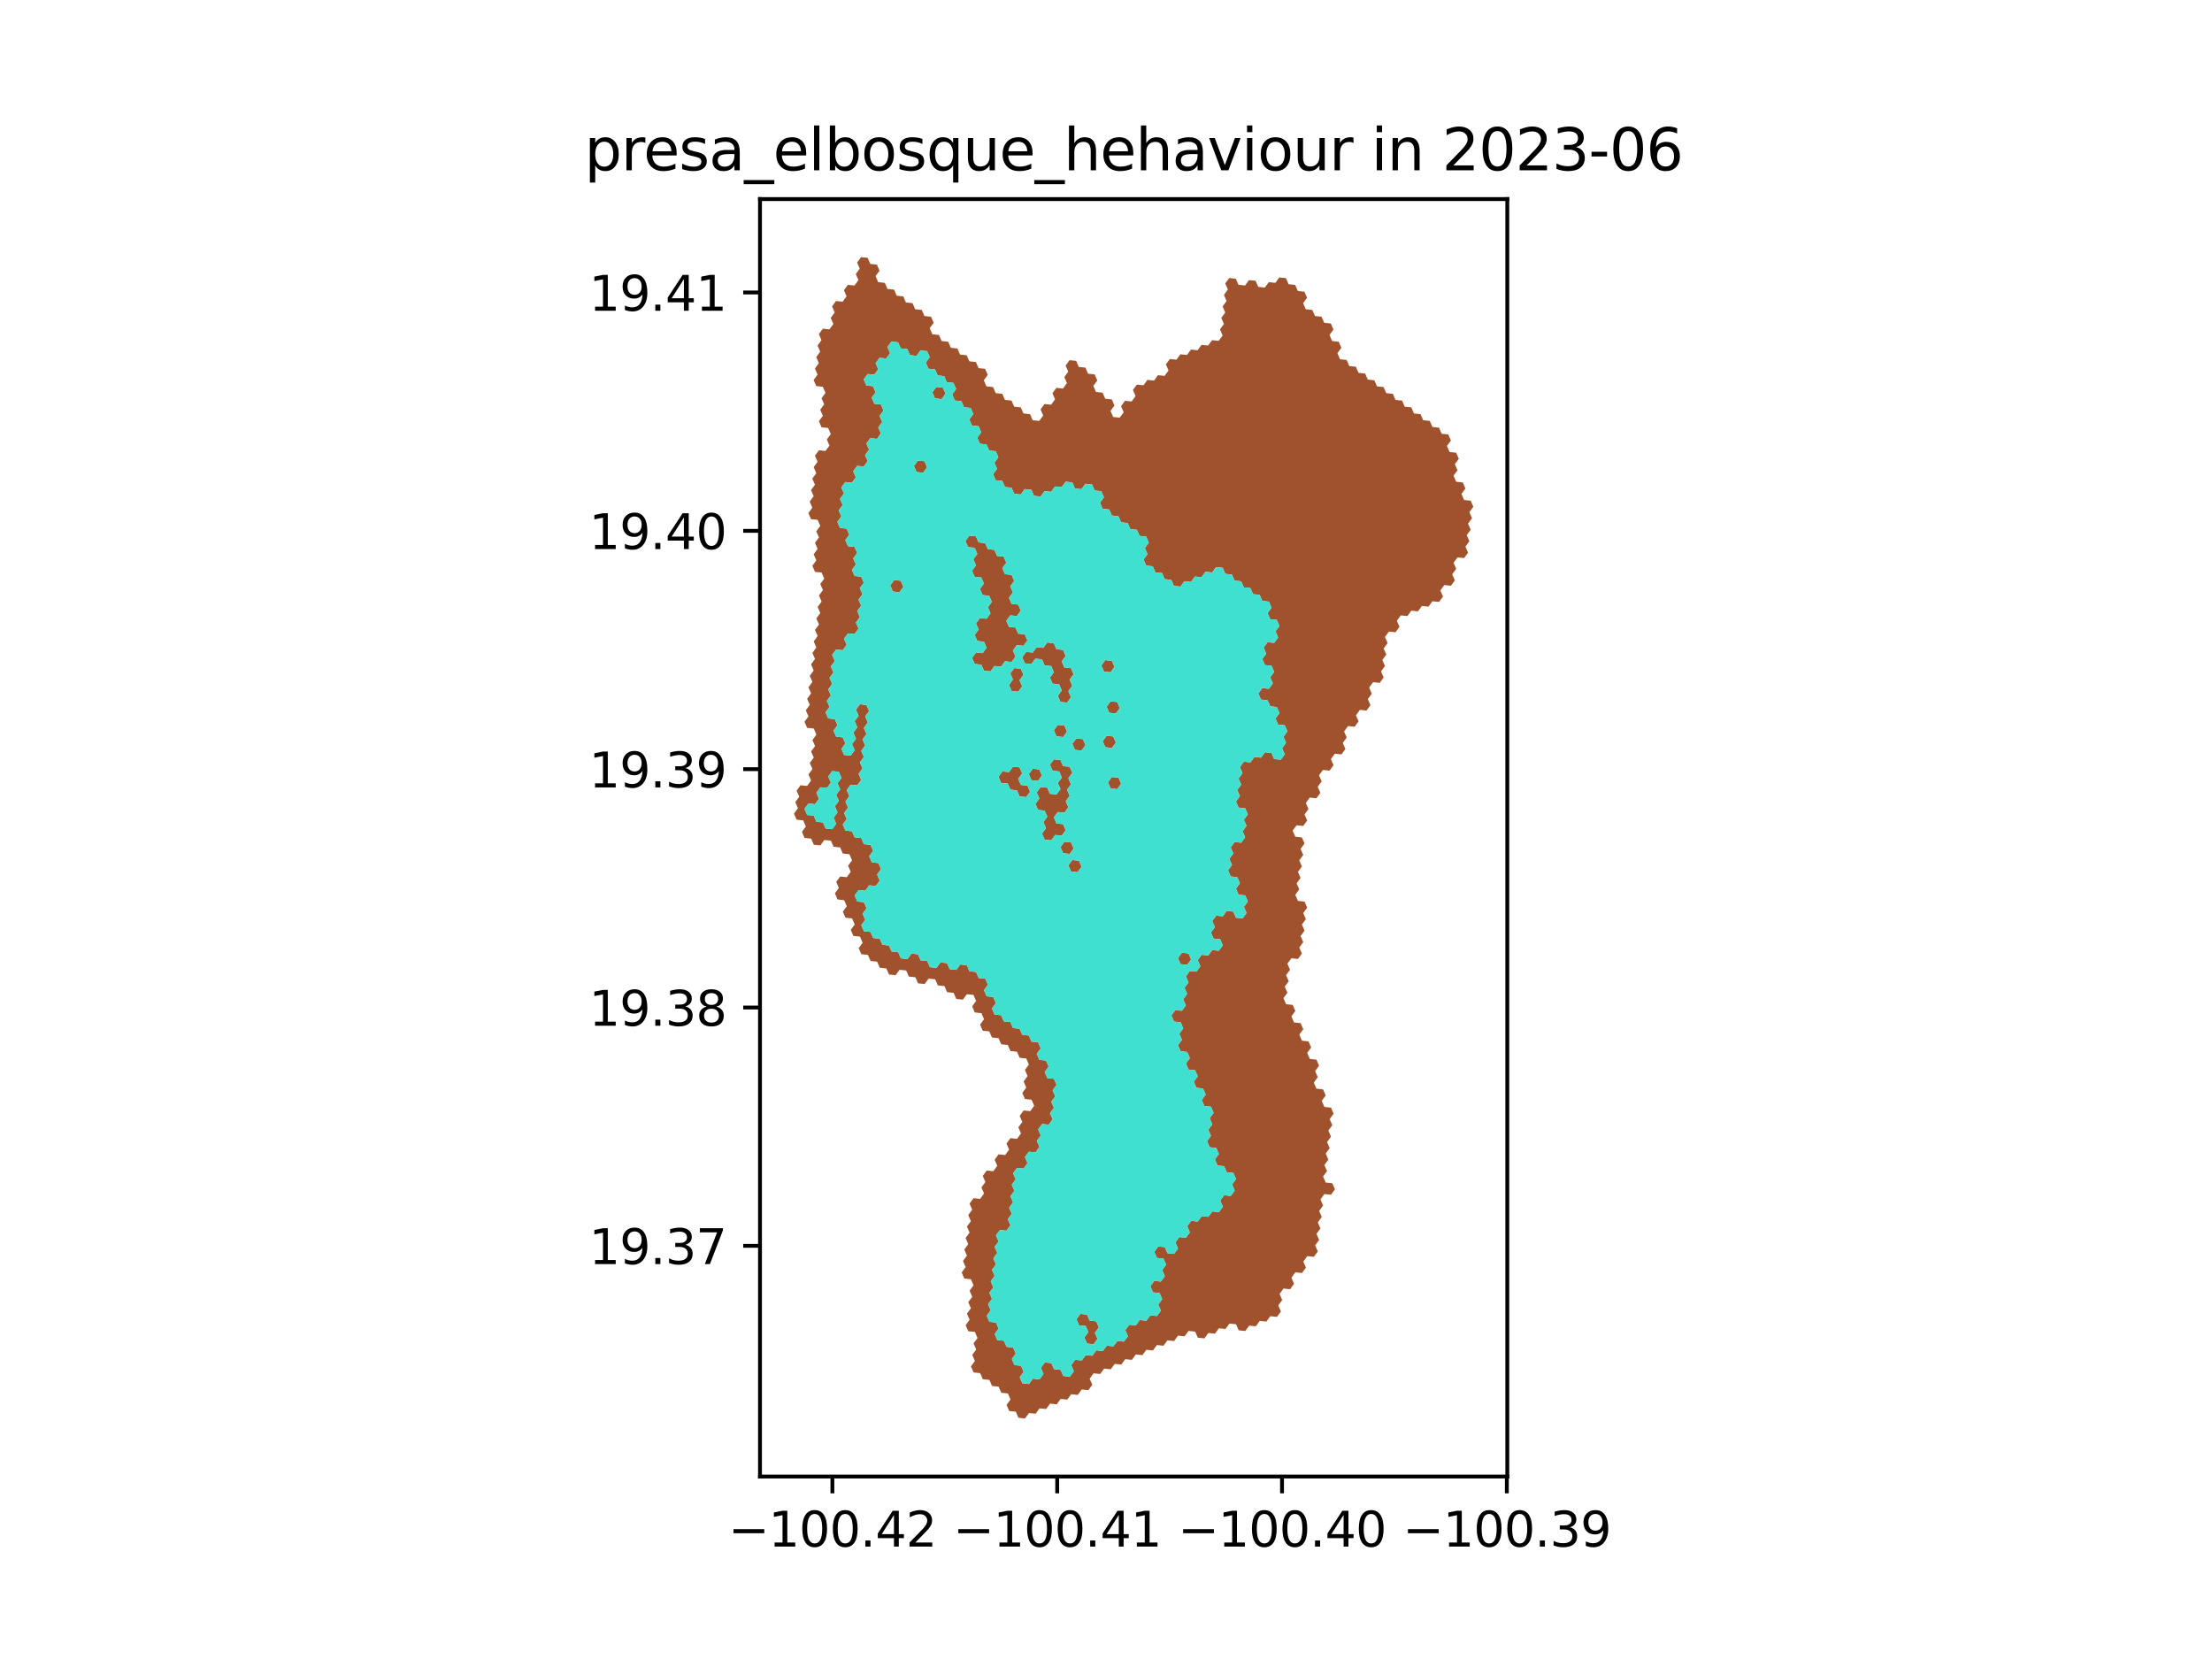 <?xml version="1.0" encoding="utf-8" standalone="no"?>
<!DOCTYPE svg PUBLIC "-//W3C//DTD SVG 1.1//EN"
  "http://www.w3.org/Graphics/SVG/1.1/DTD/svg11.dtd">
<svg xmlns:xlink="http://www.w3.org/1999/xlink" width="460.8pt" height="345.6pt" viewBox="0 0 460.8 345.6" xmlns="http://www.w3.org/2000/svg" version="1.1">
 <defs>
  <style type="text/css">*{stroke-linejoin: round; stroke-linecap: butt}</style>
 </defs>
 <g id="figure_1">
  <g id="patch_1">
   <path d="M 0 345.6 
L 460.8 345.6 
L 460.8 0 
L 0 0 
z
" style="fill: #ffffff"/>
  </g>
  <g id="axes_1">
   <g id="patch_2">
    <path d="M 158.323 307.584 
L 313.997 307.584 
L 313.997 41.472 
L 158.323 41.472 
z
" style="fill: #ffffff"/>
   </g>
   <g id="PatchCollection_1">
    <path d="M 176.671 180.341 
L 177.495 179.216 
L 176.945 177.949 
L 175.571 177.806 
L 175.021 176.539 
L 173.646 176.396 
L 173.096 175.129 
L 171.722 174.986 
L 170.898 176.11 
L 169.524 175.967 
L 168.974 174.7 
L 167.599 174.557 
L 167.049 173.29 
L 167.873 172.166 
L 167.323 170.899 
L 165.949 170.756 
L 165.399 169.489 
L 166.223 168.364 
L 165.673 167.097 
L 166.497 165.973 
L 165.947 164.706 
L 166.771 163.581 
L 168.145 163.724 
L 168.969 162.6 
L 168.419 161.333 
L 169.243 160.208 
L 168.693 158.941 
L 169.517 157.817 
L 168.967 156.55 
L 169.791 155.425 
L 169.241 154.158 
L 170.065 153.034 
L 169.515 151.766 
L 168.14 151.624 
L 167.59 150.356 
L 168.414 149.232 
L 167.864 147.965 
L 168.688 146.84 
L 168.138 145.573 
L 168.962 144.449 
L 168.412 143.182 
L 169.236 142.057 
L 168.686 140.79 
L 169.51 139.666 
L 168.96 138.399 
L 169.784 137.274 
L 169.234 136.007 
L 170.058 134.883 
L 169.508 133.615 
L 170.332 132.491 
L 169.782 131.224 
L 170.606 130.1 
L 170.056 128.832 
L 170.88 127.708 
L 170.33 126.441 
L 171.154 125.316 
L 170.604 124.049 
L 171.428 122.925 
L 170.878 121.658 
L 171.702 120.533 
L 171.152 119.266 
L 169.778 119.123 
L 169.227 117.856 
L 170.051 116.732 
L 169.501 115.464 
L 170.325 114.34 
L 169.775 113.073 
L 170.599 111.948 
L 170.049 110.681 
L 170.873 109.557 
L 170.323 108.29 
L 168.949 108.147 
L 168.399 106.879 
L 169.223 105.755 
L 168.673 104.488 
L 169.497 103.363 
L 168.947 102.096 
L 169.771 100.972 
L 169.221 99.704 
L 170.045 98.58 
L 169.495 97.313 
L 170.319 96.189 
L 169.769 94.921 
L 170.593 93.797 
L 171.967 93.94 
L 172.791 92.816 
L 172.241 91.548 
L 173.065 90.424 
L 172.515 89.157 
L 171.141 89.014 
L 170.591 87.746 
L 171.415 86.622 
L 170.865 85.355 
L 171.689 84.23 
L 171.139 82.963 
L 171.963 81.839 
L 171.413 80.572 
L 170.038 80.429 
L 169.488 79.161 
L 170.312 78.037 
L 169.762 76.77 
L 170.586 75.645 
L 170.036 74.378 
L 170.86 73.254 
L 170.31 71.986 
L 171.134 70.862 
L 170.584 69.595 
L 171.408 68.47 
L 172.783 68.613 
L 173.607 67.489 
L 173.057 66.222 
L 173.881 65.097 
L 173.331 63.83 
L 174.155 62.706 
L 175.529 62.849 
L 176.353 61.724 
L 175.803 60.457 
L 176.627 59.333 
L 178.002 59.476 
L 178.826 58.351 
L 178.276 57.084 
L 179.1 55.96 
L 178.55 54.692 
L 179.374 53.568 
L 180.749 53.711 
L 181.299 54.978 
L 182.673 55.121 
L 183.224 56.389 
L 182.399 57.513 
L 182.95 58.78 
L 184.324 58.923 
L 184.874 60.191 
L 186.249 60.334 
L 186.799 61.601 
L 188.173 61.744 
L 188.723 63.011 
L 190.098 63.154 
L 190.648 64.422 
L 192.023 64.565 
L 192.573 65.832 
L 193.947 65.975 
L 194.497 67.242 
L 193.673 68.367 
L 194.223 69.634 
L 195.598 69.777 
L 196.148 71.044 
L 197.522 71.187 
L 198.072 72.455 
L 199.447 72.598 
L 199.997 73.865 
L 201.371 74.008 
L 201.921 75.275 
L 203.296 75.418 
L 203.846 76.685 
L 205.22 76.829 
L 205.77 78.096 
L 204.946 79.22 
L 205.496 80.487 
L 206.871 80.63 
L 207.421 81.898 
L 208.795 82.041 
L 209.345 83.308 
L 210.72 83.451 
L 211.27 84.718 
L 212.644 84.861 
L 213.194 86.129 
L 214.569 86.272 
L 215.119 87.539 
L 216.493 87.682 
L 217.317 86.558 
L 216.767 85.29 
L 217.591 84.166 
L 218.966 84.309 
L 219.79 83.185 
L 219.24 81.918 
L 220.064 80.793 
L 221.439 80.936 
L 222.263 79.812 
L 221.713 78.545 
L 222.537 77.421 
L 221.987 76.153 
L 222.811 75.029 
L 224.186 75.172 
L 224.736 76.439 
L 226.11 76.583 
L 226.66 77.85 
L 228.034 77.993 
L 228.585 79.26 
L 227.76 80.384 
L 228.31 81.652 
L 229.685 81.795 
L 230.235 83.062 
L 231.609 83.205 
L 232.159 84.472 
L 231.335 85.597 
L 231.885 86.864 
L 233.259 87.007 
L 234.084 85.883 
L 233.533 84.616 
L 234.358 83.491 
L 235.732 83.634 
L 236.556 82.51 
L 236.006 81.243 
L 236.831 80.119 
L 238.205 80.262 
L 239.029 79.137 
L 240.404 79.28 
L 241.228 78.156 
L 242.602 78.299 
L 243.426 77.175 
L 242.876 75.908 
L 243.701 74.784 
L 245.075 74.927 
L 245.899 73.802 
L 247.274 73.946 
L 248.098 72.821 
L 249.472 72.964 
L 250.297 71.84 
L 251.671 71.983 
L 252.495 70.859 
L 253.869 71.002 
L 254.694 69.878 
L 254.144 68.611 
L 254.968 67.486 
L 254.418 66.219 
L 255.242 65.095 
L 254.692 63.828 
L 255.517 62.703 
L 254.967 61.436 
L 255.791 60.312 
L 255.241 59.044 
L 256.065 57.92 
L 257.44 58.063 
L 257.99 59.331 
L 259.364 59.474 
L 260.188 58.35 
L 261.563 58.493 
L 262.113 59.76 
L 263.487 59.903 
L 264.311 58.779 
L 265.686 58.922 
L 266.51 57.798 
L 267.884 57.941 
L 268.434 59.208 
L 269.809 59.352 
L 270.359 60.619 
L 271.733 60.762 
L 272.283 62.029 
L 271.459 63.154 
L 272.009 64.421 
L 273.383 64.564 
L 273.933 65.831 
L 275.307 65.974 
L 275.857 67.242 
L 277.231 67.385 
L 277.781 68.652 
L 276.957 69.776 
L 277.507 71.044 
L 278.881 71.187 
L 279.431 72.454 
L 278.607 73.578 
L 279.157 74.846 
L 280.531 74.989 
L 281.081 76.256 
L 282.455 76.399 
L 283.005 77.667 
L 284.38 77.81 
L 284.93 79.077 
L 286.304 79.22 
L 286.854 80.488 
L 288.228 80.631 
L 288.778 81.898 
L 290.152 82.041 
L 290.702 83.309 
L 292.076 83.452 
L 292.626 84.719 
L 294.001 84.862 
L 294.55 86.129 
L 295.925 86.273 
L 296.475 87.54 
L 297.849 87.683 
L 298.399 88.95 
L 299.773 89.094 
L 300.323 90.361 
L 301.697 90.504 
L 302.247 91.771 
L 301.423 92.895 
L 301.972 94.163 
L 303.347 94.306 
L 303.897 95.573 
L 303.072 96.697 
L 303.622 97.965 
L 302.798 99.089 
L 303.348 100.356 
L 304.722 100.499 
L 305.272 101.767 
L 304.447 102.891 
L 304.997 104.158 
L 306.371 104.301 
L 306.921 105.568 
L 306.097 106.693 
L 306.647 107.96 
L 305.823 109.084 
L 306.372 110.351 
L 305.548 111.475 
L 306.098 112.743 
L 305.274 113.867 
L 305.823 115.134 
L 304.999 116.258 
L 303.625 116.115 
L 302.801 117.239 
L 303.351 118.506 
L 302.526 119.631 
L 303.076 120.898 
L 302.252 122.022 
L 300.878 121.879 
L 300.053 123.003 
L 300.603 124.27 
L 299.779 125.394 
L 298.405 125.251 
L 297.581 126.375 
L 296.206 126.232 
L 295.382 127.356 
L 294.008 127.213 
L 293.184 128.337 
L 291.81 128.194 
L 290.985 129.318 
L 291.535 130.586 
L 290.711 131.71 
L 289.337 131.567 
L 288.512 132.691 
L 289.062 133.958 
L 288.238 135.082 
L 288.788 136.349 
L 287.964 137.473 
L 288.514 138.741 
L 287.689 139.865 
L 288.239 141.132 
L 287.415 142.256 
L 286.041 142.113 
L 285.217 143.237 
L 285.766 144.505 
L 284.942 145.629 
L 285.492 146.896 
L 284.668 148.02 
L 283.294 147.877 
L 282.469 149.001 
L 283.019 150.268 
L 282.195 151.392 
L 280.821 151.249 
L 279.997 152.373 
L 280.547 153.641 
L 279.722 154.765 
L 280.272 156.032 
L 279.448 157.156 
L 278.074 157.013 
L 277.25 158.137 
L 277.8 159.405 
L 276.975 160.529 
L 275.601 160.386 
L 274.777 161.51 
L 275.327 162.777 
L 274.503 163.901 
L 275.053 165.168 
L 274.228 166.292 
L 272.854 166.149 
L 272.03 167.274 
L 272.58 168.541 
L 271.756 169.665 
L 272.306 170.932 
L 271.482 172.056 
L 270.107 171.913 
L 269.283 173.037 
L 269.833 174.305 
L 271.207 174.448 
L 271.757 175.715 
L 270.933 176.839 
L 271.483 178.106 
L 270.659 179.23 
L 271.209 180.498 
L 270.384 181.622 
L 270.934 182.889 
L 270.11 184.013 
L 270.66 185.28 
L 269.836 186.404 
L 270.386 187.672 
L 271.76 187.815 
L 272.31 189.082 
L 271.485 190.206 
L 272.035 191.473 
L 271.211 192.597 
L 271.761 193.865 
L 270.937 194.989 
L 271.487 196.256 
L 270.662 197.38 
L 271.212 198.647 
L 270.388 199.771 
L 269.014 199.628 
L 268.19 200.752 
L 268.74 202.02 
L 267.916 203.144 
L 268.466 204.411 
L 267.641 205.535 
L 268.191 206.802 
L 267.367 207.926 
L 267.917 209.194 
L 269.291 209.337 
L 269.841 210.604 
L 269.017 211.728 
L 269.567 212.995 
L 270.941 213.138 
L 271.49 214.405 
L 270.666 215.529 
L 271.216 216.797 
L 272.59 216.94 
L 273.14 218.207 
L 272.316 219.331 
L 272.866 220.598 
L 274.24 220.741 
L 274.79 222.008 
L 273.965 223.132 
L 274.515 224.4 
L 273.691 225.524 
L 274.241 226.791 
L 275.615 226.934 
L 276.165 228.201 
L 275.341 229.325 
L 275.89 230.592 
L 277.264 230.735 
L 277.814 232.002 
L 276.99 233.127 
L 277.54 234.394 
L 276.716 235.518 
L 277.266 236.785 
L 276.441 237.909 
L 276.991 239.176 
L 276.167 240.3 
L 276.717 241.568 
L 275.893 242.692 
L 276.443 243.959 
L 275.619 245.083 
L 276.168 246.35 
L 277.542 246.493 
L 278.092 247.76 
L 277.268 248.884 
L 275.894 248.741 
L 275.07 249.865 
L 275.62 251.133 
L 274.796 252.257 
L 275.346 253.524 
L 274.521 254.648 
L 275.071 255.915 
L 274.247 257.039 
L 274.797 258.306 
L 273.973 259.43 
L 274.523 260.697 
L 273.699 261.822 
L 272.325 261.679 
L 271.501 262.803 
L 272.05 264.07 
L 271.226 265.194 
L 269.853 265.051 
L 269.028 266.175 
L 269.578 267.442 
L 268.754 268.566 
L 267.38 268.423 
L 266.556 269.547 
L 267.106 270.815 
L 266.282 271.939 
L 266.832 273.206 
L 266.008 274.33 
L 264.634 274.187 
L 263.81 275.311 
L 262.436 275.168 
L 261.612 276.292 
L 260.238 276.149 
L 259.414 277.273 
L 258.04 277.13 
L 257.49 275.863 
L 256.116 275.72 
L 255.292 276.844 
L 253.918 276.701 
L 253.094 277.826 
L 251.721 277.683 
L 250.896 278.807 
L 249.523 278.664 
L 248.973 277.397 
L 247.599 277.254 
L 246.775 278.378 
L 245.401 278.235 
L 244.577 279.359 
L 243.203 279.216 
L 242.379 280.34 
L 241.005 280.197 
L 240.181 281.322 
L 238.807 281.179 
L 237.983 282.303 
L 236.609 282.16 
L 235.785 283.284 
L 234.411 283.141 
L 233.587 284.265 
L 232.213 284.122 
L 231.389 285.247 
L 230.016 285.104 
L 229.192 286.228 
L 227.818 286.085 
L 226.994 287.209 
L 227.543 288.476 
L 226.72 289.6 
L 225.346 289.457 
L 224.522 290.582 
L 223.148 290.439 
L 222.324 291.563 
L 220.95 291.42 
L 220.126 292.544 
L 218.752 292.401 
L 217.928 293.525 
L 216.554 293.383 
L 215.73 294.507 
L 214.356 294.364 
L 213.532 295.488 
L 212.158 295.345 
L 211.608 294.078 
L 210.234 293.935 
L 209.685 292.668 
L 210.508 291.544 
L 209.959 290.277 
L 208.585 290.134 
L 208.035 288.867 
L 206.661 288.724 
L 206.111 287.457 
L 204.737 287.314 
L 204.187 286.047 
L 202.813 285.904 
L 202.263 284.637 
L 203.087 283.513 
L 202.537 282.246 
L 203.361 281.121 
L 202.811 279.854 
L 203.635 278.73 
L 203.085 277.463 
L 201.711 277.32 
L 201.161 276.053 
L 201.985 274.929 
L 201.435 273.662 
L 202.259 272.538 
L 201.709 271.27 
L 202.533 270.146 
L 201.983 268.879 
L 202.807 267.755 
L 202.257 266.488 
L 200.883 266.345 
L 200.333 265.078 
L 201.157 263.954 
L 200.607 262.687 
L 201.431 261.562 
L 200.881 260.295 
L 201.705 259.171 
L 201.155 257.904 
L 201.979 256.78 
L 201.429 255.513 
L 202.253 254.388 
L 201.703 253.121 
L 202.527 251.997 
L 201.977 250.73 
L 202.801 249.606 
L 204.175 249.748 
L 205 248.624 
L 204.45 247.357 
L 205.274 246.233 
L 204.724 244.966 
L 205.548 243.842 
L 206.922 243.984 
L 207.746 242.86 
L 207.196 241.593 
L 208.02 240.469 
L 209.394 240.612 
L 210.218 239.488 
L 209.668 238.22 
L 210.492 237.096 
L 211.866 237.239 
L 212.69 236.115 
L 212.14 234.848 
L 212.964 233.724 
L 212.414 232.456 
L 213.238 231.332 
L 214.612 231.475 
L 215.436 230.351 
L 214.886 229.084 
L 213.512 228.941 
L 212.962 227.674 
L 213.786 226.55 
L 213.236 225.282 
L 214.06 224.158 
L 213.51 222.891 
L 214.334 221.767 
L 213.784 220.5 
L 212.41 220.357 
L 211.86 219.09 
L 210.486 218.947 
L 209.936 217.679 
L 208.562 217.537 
L 208.012 216.269 
L 206.638 216.126 
L 206.088 214.859 
L 204.714 214.716 
L 204.164 213.449 
L 204.988 212.325 
L 204.438 211.058 
L 203.064 210.915 
L 202.514 209.648 
L 203.338 208.523 
L 202.788 207.256 
L 201.414 207.113 
L 200.59 208.238 
L 199.216 208.095 
L 198.666 206.828 
L 197.292 206.685 
L 196.742 205.417 
L 195.367 205.275 
L 194.817 204.007 
L 193.443 203.864 
L 192.619 204.989 
L 191.245 204.846 
L 190.695 203.579 
L 189.321 203.436 
L 188.771 202.169 
L 187.397 202.026 
L 186.573 203.15 
L 185.198 203.007 
L 184.648 201.74 
L 183.274 201.597 
L 182.724 200.33 
L 181.35 200.187 
L 180.8 198.92 
L 179.426 198.777 
L 178.876 197.51 
L 179.7 196.385 
L 179.15 195.118 
L 177.775 194.975 
L 177.225 193.708 
L 178.049 192.584 
L 177.499 191.317 
L 176.125 191.174 
L 175.575 189.907 
L 176.399 188.782 
L 175.849 187.515 
L 174.475 187.372 
L 173.925 186.105 
L 174.749 184.981 
L 174.199 183.714 
L 175.023 182.589 
L 176.397 182.732 
L 177.221 181.608 
L 176.671 180.341 
M 255.255 119.548 
L 254.705 118.28 
L 253.331 118.137 
L 252.507 119.261 
L 251.133 119.118 
L 250.308 120.243 
L 248.934 120.099 
L 248.11 121.224 
L 246.736 121.081 
L 245.911 122.205 
L 244.537 122.062 
L 243.987 120.795 
L 242.613 120.651 
L 242.063 119.384 
L 240.689 119.241 
L 240.139 117.974 
L 238.764 117.831 
L 238.214 116.564 
L 239.039 115.439 
L 238.489 114.172 
L 239.313 113.048 
L 238.763 111.781 
L 237.389 111.638 
L 236.839 110.37 
L 235.464 110.227 
L 234.914 108.96 
L 233.54 108.817 
L 232.99 107.55 
L 231.616 107.407 
L 231.066 106.139 
L 229.691 105.996 
L 229.141 104.729 
L 229.966 103.605 
L 229.415 102.337 
L 228.041 102.194 
L 227.491 100.927 
L 226.117 100.784 
L 225.293 101.908 
L 223.918 101.765 
L 223.368 100.498 
L 221.994 100.355 
L 221.17 101.479 
L 219.795 101.336 
L 218.971 102.46 
L 217.597 102.317 
L 216.773 103.442 
L 215.398 103.299 
L 214.848 102.031 
L 213.474 101.888 
L 212.65 103.013 
L 211.275 102.87 
L 210.725 101.602 
L 209.351 101.459 
L 208.801 100.192 
L 207.427 100.049 
L 206.876 98.782 
L 207.701 97.657 
L 207.151 96.39 
L 207.975 95.266 
L 207.425 93.999 
L 206.05 93.856 
L 205.5 92.588 
L 204.126 92.445 
L 203.576 91.178 
L 204.4 90.054 
L 203.85 88.786 
L 202.475 88.643 
L 201.925 87.376 
L 202.75 86.252 
L 202.199 84.985 
L 200.825 84.842 
L 200.275 83.574 
L 198.901 83.431 
L 198.35 82.164 
L 199.175 81.04 
L 198.624 79.772 
L 197.25 79.629 
L 196.7 78.362 
L 195.326 78.219 
L 194.775 76.952 
L 193.401 76.809 
L 192.851 75.541 
L 193.675 74.417 
L 193.125 73.15 
L 191.75 73.007 
L 190.926 74.131 
L 189.552 73.988 
L 189.002 72.721 
L 187.627 72.578 
L 187.077 71.31 
L 185.703 71.167 
L 184.878 72.292 
L 185.429 73.559 
L 184.604 74.683 
L 183.23 74.54 
L 182.406 75.665 
L 182.956 76.932 
L 182.132 78.056 
L 180.757 77.913 
L 179.933 79.038 
L 180.483 80.305 
L 181.858 80.448 
L 182.408 81.715 
L 181.584 82.84 
L 182.134 84.107 
L 183.508 84.25 
L 184.058 85.517 
L 183.234 86.642 
L 183.784 87.909 
L 182.96 89.033 
L 183.51 90.3 
L 182.686 91.425 
L 181.312 91.282 
L 180.488 92.406 
L 181.038 93.673 
L 180.213 94.798 
L 180.764 96.065 
L 179.939 97.189 
L 178.565 97.046 
L 177.741 98.171 
L 178.291 99.438 
L 177.467 100.562 
L 176.093 100.419 
L 175.268 101.544 
L 175.818 102.811 
L 174.994 103.935 
L 175.544 105.202 
L 174.72 106.327 
L 175.27 107.594 
L 174.446 108.718 
L 174.996 109.986 
L 176.371 110.129 
L 176.921 111.396 
L 176.097 112.52 
L 176.647 113.787 
L 178.021 113.93 
L 178.572 115.198 
L 177.747 116.322 
L 178.298 117.589 
L 177.473 118.714 
L 178.024 119.981 
L 179.398 120.124 
L 179.948 121.391 
L 179.124 122.515 
L 179.674 123.783 
L 178.85 124.907 
L 179.4 126.174 
L 178.576 127.298 
L 179.126 128.566 
L 178.302 129.69 
L 178.852 130.957 
L 178.028 132.082 
L 176.654 131.939 
L 175.829 133.063 
L 176.38 134.33 
L 175.555 135.454 
L 174.181 135.312 
L 173.357 136.436 
L 173.907 137.703 
L 173.083 138.827 
L 173.633 140.095 
L 172.809 141.219 
L 173.359 142.486 
L 172.535 143.61 
L 173.085 144.878 
L 172.261 146.002 
L 172.811 147.269 
L 171.987 148.394 
L 172.537 149.661 
L 173.912 149.804 
L 174.462 151.071 
L 173.638 152.195 
L 174.188 153.462 
L 175.562 153.605 
L 176.112 154.873 
L 175.288 155.997 
L 175.838 157.264 
L 177.212 157.407 
L 178.036 156.283 
L 177.486 155.016 
L 178.31 153.891 
L 177.76 152.624 
L 178.584 151.5 
L 178.034 150.232 
L 178.858 149.108 
L 178.308 147.841 
L 179.132 146.717 
L 180.507 146.86 
L 181.057 148.127 
L 180.233 149.251 
L 180.783 150.518 
L 179.959 151.643 
L 180.509 152.91 
L 179.685 154.034 
L 180.235 155.301 
L 179.411 156.426 
L 179.961 157.693 
L 179.137 158.817 
L 179.687 160.084 
L 178.863 161.209 
L 179.413 162.476 
L 178.589 163.6 
L 177.215 163.457 
L 176.39 164.582 
L 176.941 165.849 
L 176.116 166.973 
L 176.667 168.24 
L 175.842 169.365 
L 176.393 170.632 
L 175.568 171.756 
L 176.119 173.023 
L 177.493 173.166 
L 178.043 174.433 
L 179.417 174.576 
L 179.967 175.843 
L 181.341 175.986 
L 181.892 177.254 
L 181.067 178.378 
L 181.618 179.645 
L 182.992 179.788 
L 183.542 181.055 
L 182.718 182.179 
L 183.268 183.447 
L 182.444 184.571 
L 181.07 184.428 
L 180.246 185.552 
L 178.871 185.409 
L 178.047 186.534 
L 178.597 187.801 
L 179.972 187.944 
L 180.522 189.211 
L 179.698 190.335 
L 180.248 191.602 
L 179.424 192.727 
L 179.974 193.994 
L 181.348 194.137 
L 181.898 195.404 
L 183.272 195.547 
L 183.822 196.814 
L 185.196 196.957 
L 185.746 198.224 
L 187.121 198.367 
L 187.671 199.634 
L 189.045 199.777 
L 189.869 198.653 
L 191.243 198.796 
L 191.793 200.063 
L 193.167 200.206 
L 193.717 201.473 
L 195.091 201.616 
L 195.915 200.492 
L 197.29 200.635 
L 197.84 201.902 
L 199.214 202.045 
L 200.038 200.92 
L 201.412 201.063 
L 201.962 202.331 
L 203.336 202.473 
L 203.886 203.741 
L 205.26 203.884 
L 205.81 205.151 
L 204.986 206.275 
L 205.536 207.542 
L 206.91 207.685 
L 207.46 208.952 
L 206.636 210.076 
L 207.186 211.344 
L 208.56 211.487 
L 209.11 212.754 
L 210.484 212.897 
L 211.034 214.164 
L 212.409 214.307 
L 212.959 215.574 
L 214.333 215.717 
L 214.883 216.984 
L 216.257 217.127 
L 216.807 218.394 
L 215.983 219.518 
L 216.533 220.786 
L 217.907 220.928 
L 218.457 222.196 
L 217.632 223.32 
L 218.182 224.587 
L 219.557 224.73 
L 220.106 225.997 
L 219.282 227.121 
L 219.832 228.388 
L 219.008 229.513 
L 219.558 230.78 
L 218.734 231.904 
L 219.284 233.171 
L 218.46 234.295 
L 217.086 234.152 
L 216.262 235.277 
L 216.812 236.544 
L 215.988 237.668 
L 216.538 238.935 
L 215.714 240.059 
L 214.34 239.916 
L 213.516 241.041 
L 214.066 242.308 
L 213.242 243.432 
L 211.868 243.289 
L 211.044 244.413 
L 211.594 245.68 
L 210.77 246.805 
L 211.32 248.072 
L 210.496 249.196 
L 211.046 250.463 
L 210.221 251.587 
L 210.771 252.854 
L 209.947 253.979 
L 210.497 255.246 
L 209.673 256.37 
L 208.299 256.227 
L 207.475 257.351 
L 208.025 258.618 
L 207.201 259.743 
L 207.751 261.01 
L 206.927 262.134 
L 207.477 263.401 
L 206.653 264.525 
L 207.203 265.792 
L 206.379 266.916 
L 206.929 268.184 
L 206.105 269.308 
L 206.655 270.575 
L 205.831 271.699 
L 206.381 272.966 
L 205.557 274.09 
L 206.107 275.358 
L 207.481 275.5 
L 208.031 276.768 
L 207.207 277.892 
L 207.757 279.159 
L 209.131 279.302 
L 209.681 280.569 
L 211.055 280.712 
L 211.605 281.979 
L 210.781 283.103 
L 211.331 284.37 
L 212.705 284.513 
L 213.254 285.78 
L 212.431 286.904 
L 212.98 288.171 
L 214.354 288.314 
L 215.178 287.19 
L 216.552 287.333 
L 217.376 286.209 
L 216.826 284.942 
L 217.65 283.817 
L 219.024 283.96 
L 219.574 285.227 
L 220.948 285.37 
L 221.498 286.637 
L 222.872 286.78 
L 223.696 285.656 
L 223.146 284.389 
L 223.97 283.265 
L 225.344 283.408 
L 226.168 282.284 
L 227.542 282.426 
L 228.366 281.302 
L 229.74 281.445 
L 230.564 280.321 
L 231.938 280.464 
L 232.762 279.34 
L 234.136 279.483 
L 234.96 278.359 
L 234.41 277.091 
L 235.234 275.967 
L 236.608 276.11 
L 237.432 274.986 
L 238.806 275.129 
L 239.63 274.005 
L 241.004 274.148 
L 241.828 273.024 
L 241.278 271.757 
L 242.102 270.632 
L 241.552 269.365 
L 240.178 269.222 
L 239.628 267.955 
L 240.452 266.831 
L 241.826 266.974 
L 242.65 265.85 
L 242.1 264.583 
L 242.924 263.459 
L 242.374 262.191 
L 241 262.049 
L 240.451 260.781 
L 241.275 259.657 
L 242.648 259.8 
L 243.198 261.067 
L 244.572 261.21 
L 245.396 260.086 
L 244.846 258.819 
L 245.671 257.695 
L 247.044 257.838 
L 247.869 256.714 
L 247.319 255.447 
L 248.143 254.322 
L 249.517 254.465 
L 250.341 253.341 
L 251.715 253.484 
L 252.539 252.36 
L 253.913 252.503 
L 254.737 251.379 
L 254.187 250.112 
L 255.011 248.988 
L 256.385 249.131 
L 257.209 248.006 
L 256.659 246.739 
L 257.483 245.615 
L 256.933 244.348 
L 255.559 244.205 
L 255.01 242.938 
L 253.636 242.795 
L 253.086 241.528 
L 253.91 240.404 
L 253.36 239.136 
L 251.986 238.993 
L 251.436 237.726 
L 252.26 236.602 
L 251.71 235.335 
L 252.534 234.211 
L 251.985 232.944 
L 252.809 231.82 
L 252.259 230.552 
L 250.885 230.409 
L 250.335 229.142 
L 251.159 228.018 
L 250.609 226.751 
L 249.235 226.608 
L 248.685 225.341 
L 249.509 224.217 
L 248.959 222.95 
L 247.585 222.807 
L 247.035 221.539 
L 247.86 220.415 
L 247.31 219.148 
L 245.936 219.005 
L 245.386 217.738 
L 246.21 216.614 
L 245.66 215.347 
L 246.484 214.222 
L 245.934 212.955 
L 244.56 212.812 
L 244.01 211.545 
L 244.834 210.421 
L 246.208 210.564 
L 247.032 209.44 
L 246.483 208.173 
L 247.307 207.048 
L 246.757 205.781 
L 247.581 204.657 
L 247.031 203.39 
L 247.855 202.266 
L 249.229 202.409 
L 250.053 201.284 
L 249.503 200.017 
L 250.327 198.893 
L 251.702 199.036 
L 252.526 197.912 
L 253.9 198.055 
L 254.724 196.931 
L 254.174 195.664 
L 252.8 195.521 
L 252.25 194.253 
L 253.074 193.129 
L 252.524 191.862 
L 253.348 190.738 
L 254.722 190.881 
L 255.547 189.757 
L 256.921 189.9 
L 257.471 191.167 
L 258.845 191.31 
L 259.669 190.186 
L 259.119 188.919 
L 259.943 187.794 
L 259.393 186.527 
L 258.019 186.384 
L 257.469 185.117 
L 258.293 183.993 
L 257.743 182.726 
L 256.369 182.583 
L 255.819 181.315 
L 256.644 180.191 
L 256.094 178.924 
L 256.918 177.8 
L 256.368 176.533 
L 257.192 175.409 
L 258.566 175.552 
L 259.39 174.427 
L 258.84 173.16 
L 259.665 172.036 
L 259.115 170.769 
L 259.939 169.645 
L 259.389 168.377 
L 258.015 168.234 
L 257.465 166.967 
L 258.289 165.843 
L 257.739 164.576 
L 258.563 163.452 
L 258.013 162.184 
L 258.838 161.06 
L 258.288 159.793 
L 259.112 158.669 
L 260.486 158.812 
L 261.31 157.688 
L 262.684 157.831 
L 263.509 156.707 
L 264.883 156.85 
L 265.433 158.117 
L 266.807 158.26 
L 267.631 157.136 
L 267.081 155.869 
L 267.905 154.744 
L 267.355 153.477 
L 268.18 152.353 
L 267.63 151.086 
L 266.256 150.943 
L 265.706 149.675 
L 266.53 148.551 
L 265.98 147.284 
L 264.606 147.141 
L 264.056 145.874 
L 262.682 145.731 
L 262.132 144.463 
L 262.956 143.339 
L 264.33 143.482 
L 265.154 142.358 
L 264.604 141.091 
L 265.429 139.967 
L 264.879 138.699 
L 263.505 138.556 
L 262.955 137.289 
L 263.779 136.165 
L 263.229 134.898 
L 264.053 133.774 
L 265.427 133.917 
L 266.252 132.792 
L 265.702 131.525 
L 266.526 130.401 
L 265.976 129.134 
L 264.602 128.991 
L 264.052 127.723 
L 264.876 126.599 
L 264.326 125.332 
L 262.952 125.189 
L 262.402 123.922 
L 261.028 123.779 
L 260.478 122.511 
L 259.104 122.368 
L 258.554 121.101 
L 257.179 120.958 
L 256.629 119.691 
L 255.255 119.548 
M 170.072 171.184 
L 171.446 171.327 
L 171.996 172.595 
L 173.37 172.737 
L 174.194 171.613 
L 173.644 170.346 
L 174.468 169.222 
L 173.918 167.954 
L 174.742 166.83 
L 174.192 165.563 
L 175.016 164.439 
L 174.466 163.171 
L 175.29 162.047 
L 174.74 160.78 
L 173.366 160.637 
L 172.542 161.761 
L 173.092 163.029 
L 172.268 164.153 
L 170.893 164.01 
L 170.069 165.134 
L 170.619 166.401 
L 169.795 167.526 
L 168.421 167.383 
L 167.597 168.507 
L 168.147 169.774 
L 169.521 169.917 
L 170.072 171.184 
" clip-path="url(#pfb98e9da3b)" style="fill: #a0522d"/>
    <path d="M 188.194 122.249 
L 187.37 123.373 
L 185.995 123.23 
L 185.445 121.963 
L 186.269 120.839 
L 187.644 120.981 
L 188.194 122.249 
" clip-path="url(#pfb98e9da3b)" style="fill: #a0522d"/>
    <path d="M 203.857 112.988 
L 205.232 113.131 
L 205.782 114.398 
L 207.156 114.541 
L 207.706 115.809 
L 209.081 115.952 
L 209.631 117.219 
L 208.806 118.343 
L 209.357 119.61 
L 210.731 119.753 
L 211.281 121.021 
L 210.457 122.145 
L 211.007 123.412 
L 210.183 124.536 
L 210.733 125.804 
L 212.107 125.947 
L 212.657 127.214 
L 211.833 128.338 
L 210.459 128.195 
L 209.634 129.319 
L 210.184 130.587 
L 211.559 130.73 
L 212.109 131.997 
L 213.483 132.14 
L 214.033 133.407 
L 213.209 134.531 
L 211.835 134.388 
L 211.01 135.513 
L 211.561 136.78 
L 210.736 137.904 
L 209.362 137.761 
L 208.538 138.885 
L 207.164 138.742 
L 206.34 139.867 
L 204.965 139.724 
L 204.415 138.456 
L 203.041 138.314 
L 202.491 137.046 
L 203.315 135.922 
L 204.689 136.065 
L 205.513 134.941 
L 204.963 133.673 
L 203.589 133.53 
L 203.039 132.263 
L 203.863 131.139 
L 203.313 129.872 
L 204.137 128.747 
L 205.512 128.89 
L 206.336 127.766 
L 205.786 126.499 
L 206.61 125.375 
L 206.06 124.107 
L 204.685 123.964 
L 204.135 122.697 
L 204.96 121.573 
L 204.409 120.306 
L 203.035 120.163 
L 202.485 118.895 
L 203.309 117.771 
L 202.759 116.504 
L 203.583 115.38 
L 203.033 114.112 
L 201.659 113.969 
L 201.109 112.702 
L 201.933 111.578 
L 203.307 111.721 
L 203.857 112.988 
" clip-path="url(#pfb98e9da3b)" style="fill: #a0522d"/>
    <path d="M 193.133 97.352 
L 192.309 98.476 
L 190.934 98.333 
L 190.384 97.066 
L 191.208 95.941 
L 192.583 96.084 
L 193.133 97.352 
" clip-path="url(#pfb98e9da3b)" style="fill: #a0522d"/>
    <path d="M 196.976 82.021 
L 196.152 83.145 
L 194.777 83.002 
L 194.227 81.735 
L 195.051 80.611 
L 196.426 80.754 
L 196.976 82.021 
" clip-path="url(#pfb98e9da3b)" style="fill: #a0522d"/>
    <path d="M 212.392 159.856 
L 212.942 161.124 
L 212.118 162.248 
L 212.668 163.515 
L 214.042 163.658 
L 214.592 164.925 
L 213.768 166.05 
L 212.394 165.907 
L 211.844 164.639 
L 210.47 164.496 
L 209.92 163.229 
L 208.545 163.086 
L 207.995 161.819 
L 208.819 160.695 
L 210.194 160.838 
L 211.018 159.713 
L 212.392 159.856 
" clip-path="url(#pfb98e9da3b)" style="fill: #a0522d"/>
    <path d="M 210.738 143.954 
L 210.188 142.687 
L 211.012 141.563 
L 210.462 140.296 
L 211.286 139.171 
L 212.661 139.314 
L 213.211 140.582 
L 212.387 141.706 
L 212.937 142.973 
L 212.112 144.097 
L 210.738 143.954 
" clip-path="url(#pfb98e9da3b)" style="fill: #a0522d"/>
    <path d="M 225.315 180.561 
L 224.491 181.685 
L 223.117 181.542 
L 222.567 180.275 
L 223.391 179.151 
L 224.765 179.294 
L 225.315 180.561 
" clip-path="url(#pfb98e9da3b)" style="fill: #a0522d"/>
    <path d="M 223.665 176.759 
L 222.841 177.883 
L 221.467 177.74 
L 220.917 176.473 
L 221.741 175.349 
L 223.115 175.492 
L 223.665 176.759 
" clip-path="url(#pfb98e9da3b)" style="fill: #a0522d"/>
    <path d="M 217.068 173.653 
L 217.892 172.529 
L 217.342 171.261 
L 218.166 170.137 
L 217.616 168.87 
L 216.242 168.727 
L 215.692 167.46 
L 216.516 166.335 
L 215.966 165.068 
L 216.791 163.944 
L 218.165 164.087 
L 218.715 165.354 
L 220.089 165.497 
L 220.913 164.373 
L 220.363 163.106 
L 221.187 161.982 
L 220.637 160.714 
L 219.263 160.571 
L 218.713 159.304 
L 219.537 158.18 
L 220.911 158.323 
L 221.461 159.59 
L 222.836 159.733 
L 223.386 161 
L 222.561 162.125 
L 223.111 163.392 
L 222.287 164.516 
L 222.837 165.783 
L 222.013 166.907 
L 222.563 168.175 
L 221.739 169.299 
L 220.365 169.156 
L 219.541 170.28 
L 220.091 171.547 
L 221.465 171.69 
L 222.015 172.957 
L 221.191 174.082 
L 219.817 173.939 
L 218.992 175.063 
L 217.618 174.92 
L 217.068 173.653 
" clip-path="url(#pfb98e9da3b)" style="fill: #a0522d"/>
    <path d="M 217.065 161.553 
L 216.24 162.677 
L 214.866 162.534 
L 214.316 161.267 
L 215.14 160.142 
L 216.515 160.285 
L 217.065 161.553 
" clip-path="url(#pfb98e9da3b)" style="fill: #a0522d"/>
    <path d="M 226.132 155.236 
L 225.308 156.36 
L 223.934 156.217 
L 223.384 154.95 
L 224.208 153.826 
L 225.582 153.969 
L 226.132 155.236 
" clip-path="url(#pfb98e9da3b)" style="fill: #a0522d"/>
    <path d="M 222.284 152.416 
L 221.46 153.54 
L 220.085 153.397 
L 219.535 152.13 
L 220.36 151.005 
L 221.734 151.148 
L 222.284 152.416 
" clip-path="url(#pfb98e9da3b)" style="fill: #a0522d"/>
    <path d="M 223.106 145.241 
L 222.282 146.366 
L 220.908 146.223 
L 220.358 144.955 
L 221.182 143.831 
L 220.632 142.564 
L 219.258 142.421 
L 218.708 141.154 
L 219.532 140.029 
L 218.982 138.762 
L 217.608 138.619 
L 217.057 137.352 
L 215.683 137.209 
L 214.859 138.333 
L 213.485 138.19 
L 212.935 136.923 
L 213.759 135.799 
L 215.133 135.942 
L 215.957 134.817 
L 217.332 134.96 
L 218.156 133.836 
L 219.53 133.979 
L 220.08 135.246 
L 221.454 135.389 
L 222.004 136.657 
L 221.18 137.781 
L 221.73 139.048 
L 223.104 139.191 
L 223.654 140.458 
L 222.83 141.583 
L 223.38 142.85 
L 222.556 143.974 
L 223.106 145.241 
" clip-path="url(#pfb98e9da3b)" style="fill: #a0522d"/>
    <path d="M 226.442 279.892 
L 225.892 278.625 
L 226.716 277.501 
L 226.166 276.234 
L 224.792 276.091 
L 224.242 274.824 
L 225.066 273.7 
L 226.44 273.843 
L 226.99 275.11 
L 228.364 275.253 
L 228.914 276.52 
L 228.09 277.644 
L 228.64 278.911 
L 227.816 280.035 
L 226.442 279.892 
" clip-path="url(#pfb98e9da3b)" style="fill: #a0522d"/>
    <path d="M 233.555 163.269 
L 232.731 164.393 
L 231.356 164.25 
L 230.806 162.983 
L 231.631 161.858 
L 233.005 162.001 
L 233.555 163.269 
" clip-path="url(#pfb98e9da3b)" style="fill: #a0522d"/>
    <path d="M 232.453 154.684 
L 231.629 155.808 
L 230.255 155.665 
L 229.705 154.398 
L 230.529 153.274 
L 231.903 153.417 
L 232.453 154.684 
" clip-path="url(#pfb98e9da3b)" style="fill: #a0522d"/>
    <path d="M 233.276 147.51 
L 232.451 148.634 
L 231.077 148.491 
L 230.527 147.224 
L 231.351 146.099 
L 232.726 146.242 
L 233.276 147.51 
" clip-path="url(#pfb98e9da3b)" style="fill: #a0522d"/>
    <path d="M 232.174 138.925 
L 231.35 140.049 
L 229.976 139.906 
L 229.426 138.639 
L 230.25 137.515 
L 231.624 137.658 
L 232.174 138.925 
" clip-path="url(#pfb98e9da3b)" style="fill: #a0522d"/>
    <path d="M 248.129 199.874 
L 247.305 200.998 
L 245.931 200.855 
L 245.381 199.588 
L 246.205 198.464 
L 247.579 198.607 
L 248.129 199.874 
" clip-path="url(#pfb98e9da3b)" style="fill: #a0522d"/>
    <path d="M 179.972 187.944 
L 178.597 187.801 
L 178.047 186.534 
L 178.871 185.409 
L 180.246 185.552 
L 181.07 184.428 
L 182.444 184.571 
L 183.268 183.447 
L 182.718 182.179 
L 183.542 181.055 
L 182.992 179.788 
L 181.618 179.645 
L 181.067 178.378 
L 181.892 177.254 
L 181.341 175.986 
L 179.967 175.843 
L 179.417 174.576 
L 178.043 174.433 
L 177.493 173.166 
L 176.119 173.023 
L 175.568 171.756 
L 176.393 170.632 
L 175.842 169.365 
L 176.667 168.24 
L 176.116 166.973 
L 176.941 165.849 
L 176.39 164.582 
L 177.215 163.457 
L 178.589 163.6 
L 179.413 162.476 
L 178.863 161.209 
L 179.687 160.084 
L 179.137 158.817 
L 179.961 157.693 
L 179.411 156.426 
L 180.235 155.301 
L 179.685 154.034 
L 180.509 152.91 
L 179.959 151.643 
L 180.783 150.518 
L 180.233 149.251 
L 181.057 148.127 
L 180.507 146.86 
L 179.132 146.717 
L 178.308 147.841 
L 178.858 149.108 
L 178.034 150.232 
L 178.584 151.5 
L 177.76 152.624 
L 178.31 153.891 
L 177.486 155.016 
L 178.036 156.283 
L 177.212 157.407 
L 175.838 157.264 
L 175.288 155.997 
L 176.112 154.873 
L 175.562 153.605 
L 174.188 153.462 
L 173.638 152.195 
L 174.462 151.071 
L 173.912 149.804 
L 172.537 149.661 
L 171.987 148.394 
L 172.811 147.269 
L 172.261 146.002 
L 173.085 144.878 
L 172.535 143.61 
L 173.359 142.486 
L 172.809 141.219 
L 173.633 140.095 
L 173.083 138.827 
L 173.907 137.703 
L 173.357 136.436 
L 174.181 135.312 
L 175.555 135.454 
L 176.38 134.33 
L 175.829 133.063 
L 176.654 131.939 
L 178.028 132.082 
L 178.852 130.957 
L 178.302 129.69 
L 179.126 128.566 
L 178.576 127.298 
L 179.4 126.174 
L 178.85 124.907 
L 179.674 123.783 
L 179.124 122.515 
L 179.948 121.391 
L 179.398 120.124 
L 178.024 119.981 
L 177.473 118.714 
L 178.298 117.589 
L 177.747 116.322 
L 178.572 115.198 
L 178.021 113.93 
L 176.647 113.787 
L 176.097 112.52 
L 176.921 111.396 
L 176.371 110.129 
L 174.996 109.986 
L 174.446 108.718 
L 175.27 107.594 
L 174.72 106.327 
L 175.544 105.202 
L 174.994 103.935 
L 175.818 102.811 
L 175.268 101.544 
L 176.093 100.419 
L 177.467 100.562 
L 178.291 99.438 
L 177.741 98.171 
L 178.565 97.046 
L 179.939 97.189 
L 180.764 96.065 
L 180.213 94.798 
L 181.038 93.673 
L 180.488 92.406 
L 181.312 91.282 
L 182.686 91.425 
L 183.51 90.3 
L 182.96 89.033 
L 183.784 87.909 
L 183.234 86.642 
L 184.058 85.517 
L 183.508 84.25 
L 182.134 84.107 
L 181.584 82.84 
L 182.408 81.715 
L 181.858 80.448 
L 180.483 80.305 
L 179.933 79.038 
L 180.757 77.913 
L 182.132 78.056 
L 182.956 76.932 
L 182.406 75.665 
L 183.23 74.54 
L 184.604 74.683 
L 185.429 73.559 
L 184.878 72.292 
L 185.703 71.167 
L 187.077 71.31 
L 187.627 72.578 
L 189.002 72.721 
L 189.552 73.988 
L 190.926 74.131 
L 191.75 73.007 
L 193.125 73.15 
L 193.675 74.417 
L 192.851 75.541 
L 193.401 76.809 
L 194.775 76.952 
L 195.326 78.219 
L 196.7 78.362 
L 197.25 79.629 
L 198.624 79.772 
L 199.175 81.04 
L 198.35 82.164 
L 198.901 83.431 
L 200.275 83.574 
L 200.825 84.842 
L 202.199 84.985 
L 202.75 86.252 
L 201.925 87.376 
L 202.475 88.643 
L 203.85 88.786 
L 204.4 90.054 
L 203.576 91.178 
L 204.126 92.445 
L 205.5 92.588 
L 206.05 93.856 
L 207.425 93.999 
L 207.975 95.266 
L 207.151 96.39 
L 207.701 97.657 
L 206.876 98.782 
L 207.427 100.049 
L 208.801 100.192 
L 209.351 101.459 
L 210.725 101.602 
L 211.275 102.87 
L 212.65 103.013 
L 213.474 101.888 
L 214.848 102.031 
L 215.398 103.299 
L 216.773 103.442 
L 217.597 102.317 
L 218.971 102.46 
L 219.795 101.336 
L 221.17 101.479 
L 221.994 100.355 
L 223.368 100.498 
L 223.918 101.765 
L 225.293 101.908 
L 226.117 100.784 
L 227.491 100.927 
L 228.041 102.194 
L 229.415 102.337 
L 229.966 103.605 
L 229.141 104.729 
L 229.691 105.996 
L 231.066 106.139 
L 231.616 107.407 
L 232.99 107.55 
L 233.54 108.817 
L 234.914 108.96 
L 235.464 110.227 
L 236.839 110.37 
L 237.389 111.638 
L 238.763 111.781 
L 239.313 113.048 
L 238.489 114.172 
L 239.039 115.439 
L 238.214 116.564 
L 238.764 117.831 
L 240.139 117.974 
L 240.689 119.241 
L 242.063 119.384 
L 242.613 120.651 
L 243.987 120.795 
L 244.537 122.062 
L 245.911 122.205 
L 246.736 121.081 
L 248.11 121.224 
L 248.934 120.099 
L 250.308 120.243 
L 251.133 119.118 
L 252.507 119.261 
L 253.331 118.137 
L 254.705 118.28 
L 255.255 119.548 
L 256.629 119.691 
L 257.179 120.958 
L 258.554 121.101 
L 259.104 122.368 
L 260.478 122.511 
L 261.028 123.779 
L 262.402 123.922 
L 262.952 125.189 
L 264.326 125.332 
L 264.876 126.599 
L 264.052 127.723 
L 264.602 128.991 
L 265.976 129.134 
L 266.526 130.401 
L 265.702 131.525 
L 266.252 132.792 
L 265.427 133.917 
L 264.053 133.774 
L 263.229 134.898 
L 263.779 136.165 
L 262.955 137.289 
L 263.505 138.556 
L 264.879 138.699 
L 265.429 139.967 
L 264.604 141.091 
L 265.154 142.358 
L 264.33 143.482 
L 262.956 143.339 
L 262.132 144.463 
L 262.682 145.731 
L 264.056 145.874 
L 264.606 147.141 
L 265.98 147.284 
L 266.53 148.551 
L 265.706 149.675 
L 266.256 150.943 
L 267.63 151.086 
L 268.18 152.353 
L 267.355 153.477 
L 267.905 154.744 
L 267.081 155.869 
L 267.631 157.136 
L 266.807 158.26 
L 265.433 158.117 
L 264.883 156.85 
L 263.509 156.707 
L 262.684 157.831 
L 261.31 157.688 
L 260.486 158.812 
L 259.112 158.669 
L 258.288 159.793 
L 258.838 161.06 
L 258.013 162.184 
L 258.563 163.452 
L 257.739 164.576 
L 258.289 165.843 
L 257.465 166.967 
L 258.015 168.234 
L 259.389 168.377 
L 259.939 169.645 
L 259.115 170.769 
L 259.665 172.036 
L 258.84 173.16 
L 259.39 174.427 
L 258.566 175.552 
L 257.192 175.409 
L 256.368 176.533 
L 256.918 177.8 
L 256.094 178.924 
L 256.644 180.191 
L 255.819 181.315 
L 256.369 182.583 
L 257.743 182.726 
L 258.293 183.993 
L 257.469 185.117 
L 258.019 186.384 
L 259.393 186.527 
L 259.943 187.794 
L 259.119 188.919 
L 259.669 190.186 
L 258.845 191.31 
L 257.471 191.167 
L 256.921 189.9 
L 255.547 189.757 
L 254.722 190.881 
L 253.348 190.738 
L 252.524 191.862 
L 253.074 193.129 
L 252.25 194.253 
L 252.8 195.521 
L 254.174 195.664 
L 254.724 196.931 
L 253.9 198.055 
L 252.526 197.912 
L 251.702 199.036 
L 250.327 198.893 
L 249.503 200.017 
L 250.053 201.284 
L 249.229 202.409 
L 247.855 202.266 
L 247.031 203.39 
L 247.581 204.657 
L 246.757 205.781 
L 247.307 207.048 
L 246.483 208.173 
L 247.032 209.44 
L 246.208 210.564 
L 244.834 210.421 
L 244.01 211.545 
L 244.56 212.812 
L 245.934 212.955 
L 246.484 214.222 
L 245.66 215.347 
L 246.21 216.614 
L 245.386 217.738 
L 245.936 219.005 
L 247.31 219.148 
L 247.86 220.415 
L 247.035 221.539 
L 247.585 222.807 
L 248.959 222.95 
L 249.509 224.217 
L 248.685 225.341 
L 249.235 226.608 
L 250.609 226.751 
L 251.159 228.018 
L 250.335 229.142 
L 250.885 230.409 
L 252.259 230.552 
L 252.809 231.82 
L 251.985 232.944 
L 252.534 234.211 
L 251.71 235.335 
L 252.26 236.602 
L 251.436 237.726 
L 251.986 238.993 
L 253.36 239.136 
L 253.91 240.404 
L 253.086 241.528 
L 253.636 242.795 
L 255.01 242.938 
L 255.559 244.205 
L 256.933 244.348 
L 257.483 245.615 
L 256.659 246.739 
L 257.209 248.006 
L 256.385 249.131 
L 255.011 248.988 
L 254.187 250.112 
L 254.737 251.379 
L 253.913 252.503 
L 252.539 252.36 
L 251.715 253.484 
L 250.341 253.341 
L 249.517 254.465 
L 248.143 254.322 
L 247.319 255.447 
L 247.869 256.714 
L 247.044 257.838 
L 245.671 257.695 
L 244.846 258.819 
L 245.396 260.086 
L 244.572 261.21 
L 243.198 261.067 
L 242.648 259.8 
L 241.275 259.657 
L 240.451 260.781 
L 241 262.049 
L 242.374 262.191 
L 242.924 263.459 
L 242.1 264.583 
L 242.65 265.85 
L 241.826 266.974 
L 240.452 266.831 
L 239.628 267.955 
L 240.178 269.222 
L 241.552 269.365 
L 242.102 270.632 
L 241.278 271.757 
L 241.828 273.024 
L 241.004 274.148 
L 239.63 274.005 
L 238.806 275.129 
L 237.432 274.986 
L 236.608 276.11 
L 235.234 275.967 
L 234.41 277.091 
L 234.96 278.359 
L 234.136 279.483 
L 232.762 279.34 
L 231.938 280.464 
L 230.564 280.321 
L 229.74 281.445 
L 228.366 281.302 
L 227.542 282.426 
L 226.168 282.284 
L 225.344 283.408 
L 223.97 283.265 
L 223.146 284.389 
L 223.696 285.656 
L 222.872 286.78 
L 221.498 286.637 
L 220.948 285.37 
L 219.574 285.227 
L 219.024 283.96 
L 217.65 283.817 
L 216.826 284.942 
L 217.376 286.209 
L 216.552 287.333 
L 215.178 287.19 
L 214.354 288.314 
L 212.98 288.171 
L 212.431 286.904 
L 213.254 285.78 
L 212.705 284.513 
L 211.331 284.37 
L 210.781 283.103 
L 211.605 281.979 
L 211.055 280.712 
L 209.681 280.569 
L 209.131 279.302 
L 207.757 279.159 
L 207.207 277.892 
L 208.031 276.768 
L 207.481 275.5 
L 206.107 275.358 
L 205.557 274.09 
L 206.381 272.966 
L 205.831 271.699 
L 206.655 270.575 
L 206.105 269.308 
L 206.929 268.184 
L 206.379 266.916 
L 207.203 265.792 
L 206.653 264.525 
L 207.477 263.401 
L 206.927 262.134 
L 207.751 261.01 
L 207.201 259.743 
L 208.025 258.618 
L 207.475 257.351 
L 208.299 256.227 
L 209.673 256.37 
L 210.497 255.246 
L 209.947 253.979 
L 210.771 252.854 
L 210.221 251.587 
L 211.046 250.463 
L 210.496 249.196 
L 211.32 248.072 
L 210.77 246.805 
L 211.594 245.68 
L 211.044 244.413 
L 211.868 243.289 
L 213.242 243.432 
L 214.066 242.308 
L 213.516 241.041 
L 214.34 239.916 
L 215.714 240.059 
L 216.538 238.935 
L 215.988 237.668 
L 216.812 236.544 
L 216.262 235.277 
L 217.086 234.152 
L 218.46 234.295 
L 219.284 233.171 
L 218.734 231.904 
L 219.558 230.78 
L 219.008 229.513 
L 219.832 228.388 
L 219.282 227.121 
L 220.106 225.997 
L 219.557 224.73 
L 218.182 224.587 
L 217.632 223.32 
L 218.457 222.196 
L 217.907 220.928 
L 216.533 220.786 
L 215.983 219.518 
L 216.807 218.394 
L 216.257 217.127 
L 214.883 216.984 
L 214.333 215.717 
L 212.959 215.574 
L 212.409 214.307 
L 211.034 214.164 
L 210.484 212.897 
L 209.11 212.754 
L 208.56 211.487 
L 207.186 211.344 
L 206.636 210.076 
L 207.46 208.952 
L 206.91 207.685 
L 205.536 207.542 
L 204.986 206.275 
L 205.81 205.151 
L 205.26 203.884 
L 203.886 203.741 
L 203.336 202.473 
L 201.962 202.331 
L 201.412 201.063 
L 200.038 200.92 
L 199.214 202.045 
L 197.84 201.902 
L 197.29 200.635 
L 195.915 200.492 
L 195.091 201.616 
L 193.717 201.473 
L 193.167 200.206 
L 191.793 200.063 
L 191.243 198.796 
L 189.869 198.653 
L 189.045 199.777 
L 187.671 199.634 
L 187.121 198.367 
L 185.746 198.224 
L 185.196 196.957 
L 183.822 196.814 
L 183.272 195.547 
L 181.898 195.404 
L 181.348 194.137 
L 179.974 193.994 
L 179.424 192.727 
L 180.248 191.602 
L 179.698 190.335 
L 180.522 189.211 
L 179.972 187.944 
M 218.156 133.836 
L 217.332 134.96 
L 215.957 134.817 
L 215.133 135.942 
L 213.759 135.799 
L 212.935 136.923 
L 213.485 138.19 
L 214.859 138.333 
L 215.683 137.209 
L 217.057 137.352 
L 217.608 138.619 
L 218.982 138.762 
L 219.532 140.029 
L 218.708 141.154 
L 219.258 142.421 
L 220.632 142.564 
L 221.182 143.831 
L 220.358 144.955 
L 220.908 146.223 
L 222.282 146.366 
L 223.106 145.241 
L 222.556 143.974 
L 223.38 142.85 
L 222.83 141.583 
L 223.654 140.458 
L 223.104 139.191 
L 221.73 139.048 
L 221.18 137.781 
L 222.004 136.657 
L 221.454 135.389 
L 220.08 135.246 
L 219.53 133.979 
L 218.156 133.836 
M 219.535 152.13 
L 220.085 153.397 
L 221.46 153.54 
L 222.284 152.416 
L 221.734 151.148 
L 220.36 151.005 
L 219.535 152.13 
M 218.713 159.304 
L 219.263 160.571 
L 220.637 160.714 
L 221.187 161.982 
L 220.363 163.106 
L 220.913 164.373 
L 220.089 165.497 
L 218.715 165.354 
L 218.165 164.087 
L 216.791 163.944 
L 215.966 165.068 
L 216.516 166.335 
L 215.692 167.46 
L 216.242 168.727 
L 217.616 168.87 
L 218.166 170.137 
L 217.342 171.261 
L 217.892 172.529 
L 217.068 173.653 
L 217.618 174.92 
L 218.992 175.063 
L 219.817 173.939 
L 221.191 174.082 
L 222.015 172.957 
L 221.465 171.69 
L 220.091 171.547 
L 219.541 170.28 
L 220.365 169.156 
L 221.739 169.299 
L 222.563 168.175 
L 222.013 166.907 
L 222.837 165.783 
L 222.287 164.516 
L 223.111 163.392 
L 222.561 162.125 
L 223.386 161 
L 222.836 159.733 
L 221.461 159.59 
L 220.911 158.323 
L 219.537 158.18 
L 218.713 159.304 
M 194.227 81.735 
L 194.777 83.002 
L 196.152 83.145 
L 196.976 82.021 
L 196.426 80.754 
L 195.051 80.611 
L 194.227 81.735 
M 203.033 114.112 
L 203.583 115.38 
L 202.759 116.504 
L 203.309 117.771 
L 202.485 118.895 
L 203.035 120.163 
L 204.409 120.306 
L 204.96 121.573 
L 204.135 122.697 
L 204.685 123.964 
L 206.06 124.107 
L 206.61 125.375 
L 205.786 126.499 
L 206.336 127.766 
L 205.512 128.89 
L 204.137 128.747 
L 203.313 129.872 
L 203.863 131.139 
L 203.039 132.263 
L 203.589 133.53 
L 204.963 133.673 
L 205.513 134.941 
L 204.689 136.065 
L 203.315 135.922 
L 202.491 137.046 
L 203.041 138.314 
L 204.415 138.456 
L 204.965 139.724 
L 206.34 139.867 
L 207.164 138.742 
L 208.538 138.885 
L 209.362 137.761 
L 210.736 137.904 
L 211.561 136.78 
L 211.01 135.513 
L 211.835 134.388 
L 213.209 134.531 
L 214.033 133.407 
L 213.483 132.14 
L 212.109 131.997 
L 211.559 130.73 
L 210.184 130.587 
L 209.634 129.319 
L 210.459 128.195 
L 211.833 128.338 
L 212.657 127.214 
L 212.107 125.947 
L 210.733 125.804 
L 210.183 124.536 
L 211.007 123.412 
L 210.457 122.145 
L 211.281 121.021 
L 210.731 119.753 
L 209.357 119.61 
L 208.806 118.343 
L 209.631 117.219 
L 209.081 115.952 
L 207.706 115.809 
L 207.156 114.541 
L 205.782 114.398 
L 205.232 113.131 
L 203.857 112.988 
L 203.307 111.721 
L 201.933 111.578 
L 201.109 112.702 
L 201.659 113.969 
L 203.033 114.112 
M 192.309 98.476 
L 193.133 97.352 
L 192.583 96.084 
L 191.208 95.941 
L 190.384 97.066 
L 190.934 98.333 
L 192.309 98.476 
M 187.644 120.981 
L 186.269 120.839 
L 185.445 121.963 
L 185.995 123.23 
L 187.37 123.373 
L 188.194 122.249 
L 187.644 120.981 
M 209.92 163.229 
L 210.47 164.496 
L 211.844 164.639 
L 212.394 165.907 
L 213.768 166.05 
L 214.592 164.925 
L 214.042 163.658 
L 212.668 163.515 
L 212.118 162.248 
L 212.942 161.124 
L 212.392 159.856 
L 211.018 159.713 
L 210.194 160.838 
L 208.819 160.695 
L 207.995 161.819 
L 208.545 163.086 
L 209.92 163.229 
M 217.065 161.553 
L 216.515 160.285 
L 215.14 160.142 
L 214.316 161.267 
L 214.866 162.534 
L 216.24 162.677 
L 217.065 161.553 
M 213.211 140.582 
L 212.661 139.314 
L 211.286 139.171 
L 210.462 140.296 
L 211.012 141.563 
L 210.188 142.687 
L 210.738 143.954 
L 212.112 144.097 
L 212.937 142.973 
L 212.387 141.706 
L 213.211 140.582 
M 222.841 177.883 
L 223.665 176.759 
L 223.115 175.492 
L 221.741 175.349 
L 220.917 176.473 
L 221.467 177.74 
L 222.841 177.883 
M 225.315 180.561 
L 224.765 179.294 
L 223.391 179.151 
L 222.567 180.275 
L 223.117 181.542 
L 224.491 181.685 
L 225.315 180.561 
M 226.132 155.236 
L 225.582 153.969 
L 224.208 153.826 
L 223.384 154.95 
L 223.934 156.217 
L 225.308 156.36 
L 226.132 155.236 
M 226.166 276.234 
L 226.716 277.501 
L 225.892 278.625 
L 226.442 279.892 
L 227.816 280.035 
L 228.64 278.911 
L 228.09 277.644 
L 228.914 276.52 
L 228.364 275.253 
L 226.99 275.11 
L 226.44 273.843 
L 225.066 273.7 
L 224.242 274.824 
L 224.792 276.091 
L 226.166 276.234 
M 231.35 140.049 
L 232.174 138.925 
L 231.624 137.658 
L 230.25 137.515 
L 229.426 138.639 
L 229.976 139.906 
L 231.35 140.049 
M 232.451 148.634 
L 233.276 147.51 
L 232.726 146.242 
L 231.351 146.099 
L 230.527 147.224 
L 231.077 148.491 
L 232.451 148.634 
M 231.629 155.808 
L 232.453 154.684 
L 231.903 153.417 
L 230.529 153.274 
L 229.705 154.398 
L 230.255 155.665 
L 231.629 155.808 
M 233.555 163.269 
L 233.005 162.001 
L 231.631 161.858 
L 230.806 162.983 
L 231.356 164.25 
L 232.731 164.393 
L 233.555 163.269 
M 247.305 200.998 
L 248.129 199.874 
L 247.579 198.607 
L 246.205 198.464 
L 245.381 199.588 
L 245.931 200.855 
L 247.305 200.998 
" clip-path="url(#pfb98e9da3b)" style="fill: #40e0d0"/>
    <path d="M 167.597 168.507 
L 168.421 167.383 
L 169.795 167.526 
L 170.619 166.401 
L 170.069 165.134 
L 170.893 164.01 
L 172.268 164.153 
L 173.092 163.029 
L 172.542 161.761 
L 173.366 160.637 
L 174.74 160.78 
L 175.29 162.047 
L 174.466 163.171 
L 175.016 164.439 
L 174.192 165.563 
L 174.742 166.83 
L 173.918 167.954 
L 174.468 169.222 
L 173.644 170.346 
L 174.194 171.613 
L 173.37 172.737 
L 171.996 172.595 
L 171.446 171.327 
L 170.072 171.184 
L 169.521 169.917 
L 168.147 169.774 
L 167.597 168.507 
" clip-path="url(#pfb98e9da3b)" style="fill: #40e0d0"/>
   </g>
   <g id="matplotlib.axis_1">
    <g id="xtick_1">
     <g id="line2d_1">
      <defs>
       <path id="mc6ad71bf5d" d="M 0 0 
L 0 3.5 
" style="stroke: #000000; stroke-width: 0.8"/>
      </defs>
      <g>
       <use xlink:href="#mc6ad71bf5d" x="173.401" y="307.584" style="stroke: #000000; stroke-width: 0.8"/>
      </g>
     </g>
     <g id="text_1">
      <!-- −100.42 -->
      <g transform="translate(151.716 322.182) scale(0.1 -0.1)">
       <defs>
        <path id="DejaVuSans-2212" d="M 678 2272 
L 4684 2272 
L 4684 1741 
L 678 1741 
L 678 2272 
z
" transform="scale(0.016)"/>
        <path id="DejaVuSans-31" d="M 794 531 
L 1825 531 
L 1825 4091 
L 703 3866 
L 703 4441 
L 1819 4666 
L 2450 4666 
L 2450 531 
L 3481 531 
L 3481 0 
L 794 0 
L 794 531 
z
" transform="scale(0.016)"/>
        <path id="DejaVuSans-30" d="M 2034 4250 
Q 1547 4250 1301 3770 
Q 1056 3291 1056 2328 
Q 1056 1369 1301 889 
Q 1547 409 2034 409 
Q 2525 409 2770 889 
Q 3016 1369 3016 2328 
Q 3016 3291 2770 3770 
Q 2525 4250 2034 4250 
z
M 2034 4750 
Q 2819 4750 3233 4129 
Q 3647 3509 3647 2328 
Q 3647 1150 3233 529 
Q 2819 -91 2034 -91 
Q 1250 -91 836 529 
Q 422 1150 422 2328 
Q 422 3509 836 4129 
Q 1250 4750 2034 4750 
z
" transform="scale(0.016)"/>
        <path id="DejaVuSans-2e" d="M 684 794 
L 1344 794 
L 1344 0 
L 684 0 
L 684 794 
z
" transform="scale(0.016)"/>
        <path id="DejaVuSans-34" d="M 2419 4116 
L 825 1625 
L 2419 1625 
L 2419 4116 
z
M 2253 4666 
L 3047 4666 
L 3047 1625 
L 3713 1625 
L 3713 1100 
L 3047 1100 
L 3047 0 
L 2419 0 
L 2419 1100 
L 313 1100 
L 313 1709 
L 2253 4666 
z
" transform="scale(0.016)"/>
        <path id="DejaVuSans-32" d="M 1228 531 
L 3431 531 
L 3431 0 
L 469 0 
L 469 531 
Q 828 903 1448 1529 
Q 2069 2156 2228 2338 
Q 2531 2678 2651 2914 
Q 2772 3150 2772 3378 
Q 2772 3750 2511 3984 
Q 2250 4219 1831 4219 
Q 1534 4219 1204 4116 
Q 875 4013 500 3803 
L 500 4441 
Q 881 4594 1212 4672 
Q 1544 4750 1819 4750 
Q 2544 4750 2975 4387 
Q 3406 4025 3406 3419 
Q 3406 3131 3298 2873 
Q 3191 2616 2906 2266 
Q 2828 2175 2409 1742 
Q 1991 1309 1228 531 
z
" transform="scale(0.016)"/>
       </defs>
       <use xlink:href="#DejaVuSans-2212"/>
       <use xlink:href="#DejaVuSans-31" x="83.789"/>
       <use xlink:href="#DejaVuSans-30" x="147.412"/>
       <use xlink:href="#DejaVuSans-30" x="211.035"/>
       <use xlink:href="#DejaVuSans-2e" x="274.658"/>
       <use xlink:href="#DejaVuSans-34" x="306.445"/>
       <use xlink:href="#DejaVuSans-32" x="370.068"/>
      </g>
     </g>
    </g>
    <g id="xtick_2">
     <g id="line2d_2">
      <g>
       <use xlink:href="#mc6ad71bf5d" x="220.235" y="307.584" style="stroke: #000000; stroke-width: 0.8"/>
      </g>
     </g>
     <g id="text_2">
      <!-- −100.41 -->
      <g transform="translate(198.55 322.182) scale(0.1 -0.1)">
       <use xlink:href="#DejaVuSans-2212"/>
       <use xlink:href="#DejaVuSans-31" x="83.789"/>
       <use xlink:href="#DejaVuSans-30" x="147.412"/>
       <use xlink:href="#DejaVuSans-30" x="211.035"/>
       <use xlink:href="#DejaVuSans-2e" x="274.658"/>
       <use xlink:href="#DejaVuSans-34" x="306.445"/>
       <use xlink:href="#DejaVuSans-31" x="370.068"/>
      </g>
     </g>
    </g>
    <g id="xtick_3">
     <g id="line2d_3">
      <g>
       <use xlink:href="#mc6ad71bf5d" x="267.069" y="307.584" style="stroke: #000000; stroke-width: 0.8"/>
      </g>
     </g>
     <g id="text_3">
      <!-- −100.40 -->
      <g transform="translate(245.384 322.182) scale(0.1 -0.1)">
       <use xlink:href="#DejaVuSans-2212"/>
       <use xlink:href="#DejaVuSans-31" x="83.789"/>
       <use xlink:href="#DejaVuSans-30" x="147.412"/>
       <use xlink:href="#DejaVuSans-30" x="211.035"/>
       <use xlink:href="#DejaVuSans-2e" x="274.658"/>
       <use xlink:href="#DejaVuSans-34" x="306.445"/>
       <use xlink:href="#DejaVuSans-30" x="370.068"/>
      </g>
     </g>
    </g>
    <g id="xtick_4">
     <g id="line2d_4">
      <g>
       <use xlink:href="#mc6ad71bf5d" x="313.903" y="307.584" style="stroke: #000000; stroke-width: 0.8"/>
      </g>
     </g>
     <g id="text_4">
      <!-- −100.39 -->
      <g transform="translate(292.218 322.182) scale(0.1 -0.1)">
       <defs>
        <path id="DejaVuSans-33" d="M 2597 2516 
Q 3050 2419 3304 2112 
Q 3559 1806 3559 1356 
Q 3559 666 3084 287 
Q 2609 -91 1734 -91 
Q 1441 -91 1130 -33 
Q 819 25 488 141 
L 488 750 
Q 750 597 1062 519 
Q 1375 441 1716 441 
Q 2309 441 2620 675 
Q 2931 909 2931 1356 
Q 2931 1769 2642 2001 
Q 2353 2234 1838 2234 
L 1294 2234 
L 1294 2753 
L 1863 2753 
Q 2328 2753 2575 2939 
Q 2822 3125 2822 3475 
Q 2822 3834 2567 4026 
Q 2313 4219 1838 4219 
Q 1578 4219 1281 4162 
Q 984 4106 628 3988 
L 628 4550 
Q 988 4650 1302 4700 
Q 1616 4750 1894 4750 
Q 2613 4750 3031 4423 
Q 3450 4097 3450 3541 
Q 3450 3153 3228 2886 
Q 3006 2619 2597 2516 
z
" transform="scale(0.016)"/>
        <path id="DejaVuSans-39" d="M 703 97 
L 703 672 
Q 941 559 1184 500 
Q 1428 441 1663 441 
Q 2288 441 2617 861 
Q 2947 1281 2994 2138 
Q 2813 1869 2534 1725 
Q 2256 1581 1919 1581 
Q 1219 1581 811 2004 
Q 403 2428 403 3163 
Q 403 3881 828 4315 
Q 1253 4750 1959 4750 
Q 2769 4750 3195 4129 
Q 3622 3509 3622 2328 
Q 3622 1225 3098 567 
Q 2575 -91 1691 -91 
Q 1453 -91 1209 -44 
Q 966 3 703 97 
z
M 1959 2075 
Q 2384 2075 2632 2365 
Q 2881 2656 2881 3163 
Q 2881 3666 2632 3958 
Q 2384 4250 1959 4250 
Q 1534 4250 1286 3958 
Q 1038 3666 1038 3163 
Q 1038 2656 1286 2365 
Q 1534 2075 1959 2075 
z
" transform="scale(0.016)"/>
       </defs>
       <use xlink:href="#DejaVuSans-2212"/>
       <use xlink:href="#DejaVuSans-31" x="83.789"/>
       <use xlink:href="#DejaVuSans-30" x="147.412"/>
       <use xlink:href="#DejaVuSans-30" x="211.035"/>
       <use xlink:href="#DejaVuSans-2e" x="274.658"/>
       <use xlink:href="#DejaVuSans-33" x="306.445"/>
       <use xlink:href="#DejaVuSans-39" x="370.068"/>
      </g>
     </g>
    </g>
   </g>
   <g id="matplotlib.axis_2">
    <g id="ytick_1">
     <g id="line2d_5">
      <defs>
       <path id="m58c2fbda1a" d="M 0 0 
L -3.5 0 
" style="stroke: #000000; stroke-width: 0.8"/>
      </defs>
      <g>
       <use xlink:href="#m58c2fbda1a" x="158.323" y="259.531" style="stroke: #000000; stroke-width: 0.8"/>
      </g>
     </g>
     <g id="text_5">
      <!-- 19.37 -->
      <g transform="translate(122.694 263.33) scale(0.1 -0.1)">
       <defs>
        <path id="DejaVuSans-37" d="M 525 4666 
L 3525 4666 
L 3525 4397 
L 1831 0 
L 1172 0 
L 2766 4134 
L 525 4134 
L 525 4666 
z
" transform="scale(0.016)"/>
       </defs>
       <use xlink:href="#DejaVuSans-31"/>
       <use xlink:href="#DejaVuSans-39" x="63.623"/>
       <use xlink:href="#DejaVuSans-2e" x="127.246"/>
       <use xlink:href="#DejaVuSans-33" x="159.033"/>
       <use xlink:href="#DejaVuSans-37" x="222.656"/>
      </g>
     </g>
    </g>
    <g id="ytick_2">
     <g id="line2d_6">
      <g>
       <use xlink:href="#m58c2fbda1a" x="158.323" y="209.882" style="stroke: #000000; stroke-width: 0.8"/>
      </g>
     </g>
     <g id="text_6">
      <!-- 19.38 -->
      <g transform="translate(122.694 213.681) scale(0.1 -0.1)">
       <defs>
        <path id="DejaVuSans-38" d="M 2034 2216 
Q 1584 2216 1326 1975 
Q 1069 1734 1069 1313 
Q 1069 891 1326 650 
Q 1584 409 2034 409 
Q 2484 409 2743 651 
Q 3003 894 3003 1313 
Q 3003 1734 2745 1975 
Q 2488 2216 2034 2216 
z
M 1403 2484 
Q 997 2584 770 2862 
Q 544 3141 544 3541 
Q 544 4100 942 4425 
Q 1341 4750 2034 4750 
Q 2731 4750 3128 4425 
Q 3525 4100 3525 3541 
Q 3525 3141 3298 2862 
Q 3072 2584 2669 2484 
Q 3125 2378 3379 2068 
Q 3634 1759 3634 1313 
Q 3634 634 3220 271 
Q 2806 -91 2034 -91 
Q 1263 -91 848 271 
Q 434 634 434 1313 
Q 434 1759 690 2068 
Q 947 2378 1403 2484 
z
M 1172 3481 
Q 1172 3119 1398 2916 
Q 1625 2713 2034 2713 
Q 2441 2713 2670 2916 
Q 2900 3119 2900 3481 
Q 2900 3844 2670 4047 
Q 2441 4250 2034 4250 
Q 1625 4250 1398 4047 
Q 1172 3844 1172 3481 
z
" transform="scale(0.016)"/>
       </defs>
       <use xlink:href="#DejaVuSans-31"/>
       <use xlink:href="#DejaVuSans-39" x="63.623"/>
       <use xlink:href="#DejaVuSans-2e" x="127.246"/>
       <use xlink:href="#DejaVuSans-33" x="159.033"/>
       <use xlink:href="#DejaVuSans-38" x="222.656"/>
      </g>
     </g>
    </g>
    <g id="ytick_3">
     <g id="line2d_7">
      <g>
       <use xlink:href="#m58c2fbda1a" x="158.323" y="160.233" style="stroke: #000000; stroke-width: 0.8"/>
      </g>
     </g>
     <g id="text_7">
      <!-- 19.39 -->
      <g transform="translate(122.694 164.032) scale(0.1 -0.1)">
       <use xlink:href="#DejaVuSans-31"/>
       <use xlink:href="#DejaVuSans-39" x="63.623"/>
       <use xlink:href="#DejaVuSans-2e" x="127.246"/>
       <use xlink:href="#DejaVuSans-33" x="159.033"/>
       <use xlink:href="#DejaVuSans-39" x="222.656"/>
      </g>
     </g>
    </g>
    <g id="ytick_4">
     <g id="line2d_8">
      <g>
       <use xlink:href="#m58c2fbda1a" x="158.323" y="110.584" style="stroke: #000000; stroke-width: 0.8"/>
      </g>
     </g>
     <g id="text_8">
      <!-- 19.40 -->
      <g transform="translate(122.694 114.383) scale(0.1 -0.1)">
       <use xlink:href="#DejaVuSans-31"/>
       <use xlink:href="#DejaVuSans-39" x="63.623"/>
       <use xlink:href="#DejaVuSans-2e" x="127.246"/>
       <use xlink:href="#DejaVuSans-34" x="159.033"/>
       <use xlink:href="#DejaVuSans-30" x="222.656"/>
      </g>
     </g>
    </g>
    <g id="ytick_5">
     <g id="line2d_9">
      <g>
       <use xlink:href="#m58c2fbda1a" x="158.323" y="60.935" style="stroke: #000000; stroke-width: 0.8"/>
      </g>
     </g>
     <g id="text_9">
      <!-- 19.41 -->
      <g transform="translate(122.694 64.734) scale(0.1 -0.1)">
       <use xlink:href="#DejaVuSans-31"/>
       <use xlink:href="#DejaVuSans-39" x="63.623"/>
       <use xlink:href="#DejaVuSans-2e" x="127.246"/>
       <use xlink:href="#DejaVuSans-34" x="159.033"/>
       <use xlink:href="#DejaVuSans-31" x="222.656"/>
      </g>
     </g>
    </g>
   </g>
   <g id="patch_3">
    <path d="M 158.323 307.584 
L 158.323 41.472 
" style="fill: none; stroke: #000000; stroke-width: 0.8; stroke-linejoin: miter; stroke-linecap: square"/>
   </g>
   <g id="patch_4">
    <path d="M 313.997 307.584 
L 313.997 41.472 
" style="fill: none; stroke: #000000; stroke-width: 0.8; stroke-linejoin: miter; stroke-linecap: square"/>
   </g>
   <g id="patch_5">
    <path d="M 158.323 307.584 
L 313.997 307.584 
" style="fill: none; stroke: #000000; stroke-width: 0.8; stroke-linejoin: miter; stroke-linecap: square"/>
   </g>
   <g id="patch_6">
    <path d="M 158.323 41.472 
L 313.997 41.472 
" style="fill: none; stroke: #000000; stroke-width: 0.8; stroke-linejoin: miter; stroke-linecap: square"/>
   </g>
   <g id="text_10">
    <!-- presa_elbosque_hehaviour in 2023-06 -->
    <g transform="translate(121.772 35.472) scale(0.12 -0.12)">
     <defs>
      <path id="DejaVuSans-70" d="M 1159 525 
L 1159 -1331 
L 581 -1331 
L 581 3500 
L 1159 3500 
L 1159 2969 
Q 1341 3281 1617 3432 
Q 1894 3584 2278 3584 
Q 2916 3584 3314 3078 
Q 3713 2572 3713 1747 
Q 3713 922 3314 415 
Q 2916 -91 2278 -91 
Q 1894 -91 1617 61 
Q 1341 213 1159 525 
z
M 3116 1747 
Q 3116 2381 2855 2742 
Q 2594 3103 2138 3103 
Q 1681 3103 1420 2742 
Q 1159 2381 1159 1747 
Q 1159 1113 1420 752 
Q 1681 391 2138 391 
Q 2594 391 2855 752 
Q 3116 1113 3116 1747 
z
" transform="scale(0.016)"/>
      <path id="DejaVuSans-72" d="M 2631 2963 
Q 2534 3019 2420 3045 
Q 2306 3072 2169 3072 
Q 1681 3072 1420 2755 
Q 1159 2438 1159 1844 
L 1159 0 
L 581 0 
L 581 3500 
L 1159 3500 
L 1159 2956 
Q 1341 3275 1631 3429 
Q 1922 3584 2338 3584 
Q 2397 3584 2469 3576 
Q 2541 3569 2628 3553 
L 2631 2963 
z
" transform="scale(0.016)"/>
      <path id="DejaVuSans-65" d="M 3597 1894 
L 3597 1613 
L 953 1613 
Q 991 1019 1311 708 
Q 1631 397 2203 397 
Q 2534 397 2845 478 
Q 3156 559 3463 722 
L 3463 178 
Q 3153 47 2828 -22 
Q 2503 -91 2169 -91 
Q 1331 -91 842 396 
Q 353 884 353 1716 
Q 353 2575 817 3079 
Q 1281 3584 2069 3584 
Q 2775 3584 3186 3129 
Q 3597 2675 3597 1894 
z
M 3022 2063 
Q 3016 2534 2758 2815 
Q 2500 3097 2075 3097 
Q 1594 3097 1305 2825 
Q 1016 2553 972 2059 
L 3022 2063 
z
" transform="scale(0.016)"/>
      <path id="DejaVuSans-73" d="M 2834 3397 
L 2834 2853 
Q 2591 2978 2328 3040 
Q 2066 3103 1784 3103 
Q 1356 3103 1142 2972 
Q 928 2841 928 2578 
Q 928 2378 1081 2264 
Q 1234 2150 1697 2047 
L 1894 2003 
Q 2506 1872 2764 1633 
Q 3022 1394 3022 966 
Q 3022 478 2636 193 
Q 2250 -91 1575 -91 
Q 1294 -91 989 -36 
Q 684 19 347 128 
L 347 722 
Q 666 556 975 473 
Q 1284 391 1588 391 
Q 1994 391 2212 530 
Q 2431 669 2431 922 
Q 2431 1156 2273 1281 
Q 2116 1406 1581 1522 
L 1381 1569 
Q 847 1681 609 1914 
Q 372 2147 372 2553 
Q 372 3047 722 3315 
Q 1072 3584 1716 3584 
Q 2034 3584 2315 3537 
Q 2597 3491 2834 3397 
z
" transform="scale(0.016)"/>
      <path id="DejaVuSans-61" d="M 2194 1759 
Q 1497 1759 1228 1600 
Q 959 1441 959 1056 
Q 959 750 1161 570 
Q 1363 391 1709 391 
Q 2188 391 2477 730 
Q 2766 1069 2766 1631 
L 2766 1759 
L 2194 1759 
z
M 3341 1997 
L 3341 0 
L 2766 0 
L 2766 531 
Q 2569 213 2275 61 
Q 1981 -91 1556 -91 
Q 1019 -91 701 211 
Q 384 513 384 1019 
Q 384 1609 779 1909 
Q 1175 2209 1959 2209 
L 2766 2209 
L 2766 2266 
Q 2766 2663 2505 2880 
Q 2244 3097 1772 3097 
Q 1472 3097 1187 3025 
Q 903 2953 641 2809 
L 641 3341 
Q 956 3463 1253 3523 
Q 1550 3584 1831 3584 
Q 2591 3584 2966 3190 
Q 3341 2797 3341 1997 
z
" transform="scale(0.016)"/>
      <path id="DejaVuSans-5f" d="M 3263 -1063 
L 3263 -1509 
L -63 -1509 
L -63 -1063 
L 3263 -1063 
z
" transform="scale(0.016)"/>
      <path id="DejaVuSans-6c" d="M 603 4863 
L 1178 4863 
L 1178 0 
L 603 0 
L 603 4863 
z
" transform="scale(0.016)"/>
      <path id="DejaVuSans-62" d="M 3116 1747 
Q 3116 2381 2855 2742 
Q 2594 3103 2138 3103 
Q 1681 3103 1420 2742 
Q 1159 2381 1159 1747 
Q 1159 1113 1420 752 
Q 1681 391 2138 391 
Q 2594 391 2855 752 
Q 3116 1113 3116 1747 
z
M 1159 2969 
Q 1341 3281 1617 3432 
Q 1894 3584 2278 3584 
Q 2916 3584 3314 3078 
Q 3713 2572 3713 1747 
Q 3713 922 3314 415 
Q 2916 -91 2278 -91 
Q 1894 -91 1617 61 
Q 1341 213 1159 525 
L 1159 0 
L 581 0 
L 581 4863 
L 1159 4863 
L 1159 2969 
z
" transform="scale(0.016)"/>
      <path id="DejaVuSans-6f" d="M 1959 3097 
Q 1497 3097 1228 2736 
Q 959 2375 959 1747 
Q 959 1119 1226 758 
Q 1494 397 1959 397 
Q 2419 397 2687 759 
Q 2956 1122 2956 1747 
Q 2956 2369 2687 2733 
Q 2419 3097 1959 3097 
z
M 1959 3584 
Q 2709 3584 3137 3096 
Q 3566 2609 3566 1747 
Q 3566 888 3137 398 
Q 2709 -91 1959 -91 
Q 1206 -91 779 398 
Q 353 888 353 1747 
Q 353 2609 779 3096 
Q 1206 3584 1959 3584 
z
" transform="scale(0.016)"/>
      <path id="DejaVuSans-71" d="M 947 1747 
Q 947 1113 1208 752 
Q 1469 391 1925 391 
Q 2381 391 2643 752 
Q 2906 1113 2906 1747 
Q 2906 2381 2643 2742 
Q 2381 3103 1925 3103 
Q 1469 3103 1208 2742 
Q 947 2381 947 1747 
z
M 2906 525 
Q 2725 213 2448 61 
Q 2172 -91 1784 -91 
Q 1150 -91 751 415 
Q 353 922 353 1747 
Q 353 2572 751 3078 
Q 1150 3584 1784 3584 
Q 2172 3584 2448 3432 
Q 2725 3281 2906 2969 
L 2906 3500 
L 3481 3500 
L 3481 -1331 
L 2906 -1331 
L 2906 525 
z
" transform="scale(0.016)"/>
      <path id="DejaVuSans-75" d="M 544 1381 
L 544 3500 
L 1119 3500 
L 1119 1403 
Q 1119 906 1312 657 
Q 1506 409 1894 409 
Q 2359 409 2629 706 
Q 2900 1003 2900 1516 
L 2900 3500 
L 3475 3500 
L 3475 0 
L 2900 0 
L 2900 538 
Q 2691 219 2414 64 
Q 2138 -91 1772 -91 
Q 1169 -91 856 284 
Q 544 659 544 1381 
z
M 1991 3584 
L 1991 3584 
z
" transform="scale(0.016)"/>
      <path id="DejaVuSans-68" d="M 3513 2113 
L 3513 0 
L 2938 0 
L 2938 2094 
Q 2938 2591 2744 2837 
Q 2550 3084 2163 3084 
Q 1697 3084 1428 2787 
Q 1159 2491 1159 1978 
L 1159 0 
L 581 0 
L 581 4863 
L 1159 4863 
L 1159 2956 
Q 1366 3272 1645 3428 
Q 1925 3584 2291 3584 
Q 2894 3584 3203 3211 
Q 3513 2838 3513 2113 
z
" transform="scale(0.016)"/>
      <path id="DejaVuSans-76" d="M 191 3500 
L 800 3500 
L 1894 563 
L 2988 3500 
L 3597 3500 
L 2284 0 
L 1503 0 
L 191 3500 
z
" transform="scale(0.016)"/>
      <path id="DejaVuSans-69" d="M 603 3500 
L 1178 3500 
L 1178 0 
L 603 0 
L 603 3500 
z
M 603 4863 
L 1178 4863 
L 1178 4134 
L 603 4134 
L 603 4863 
z
" transform="scale(0.016)"/>
      <path id="DejaVuSans-20" transform="scale(0.016)"/>
      <path id="DejaVuSans-6e" d="M 3513 2113 
L 3513 0 
L 2938 0 
L 2938 2094 
Q 2938 2591 2744 2837 
Q 2550 3084 2163 3084 
Q 1697 3084 1428 2787 
Q 1159 2491 1159 1978 
L 1159 0 
L 581 0 
L 581 3500 
L 1159 3500 
L 1159 2956 
Q 1366 3272 1645 3428 
Q 1925 3584 2291 3584 
Q 2894 3584 3203 3211 
Q 3513 2838 3513 2113 
z
" transform="scale(0.016)"/>
      <path id="DejaVuSans-2d" d="M 313 2009 
L 1997 2009 
L 1997 1497 
L 313 1497 
L 313 2009 
z
" transform="scale(0.016)"/>
      <path id="DejaVuSans-36" d="M 2113 2584 
Q 1688 2584 1439 2293 
Q 1191 2003 1191 1497 
Q 1191 994 1439 701 
Q 1688 409 2113 409 
Q 2538 409 2786 701 
Q 3034 994 3034 1497 
Q 3034 2003 2786 2293 
Q 2538 2584 2113 2584 
z
M 3366 4563 
L 3366 3988 
Q 3128 4100 2886 4159 
Q 2644 4219 2406 4219 
Q 1781 4219 1451 3797 
Q 1122 3375 1075 2522 
Q 1259 2794 1537 2939 
Q 1816 3084 2150 3084 
Q 2853 3084 3261 2657 
Q 3669 2231 3669 1497 
Q 3669 778 3244 343 
Q 2819 -91 2113 -91 
Q 1303 -91 875 529 
Q 447 1150 447 2328 
Q 447 3434 972 4092 
Q 1497 4750 2381 4750 
Q 2619 4750 2861 4703 
Q 3103 4656 3366 4563 
z
" transform="scale(0.016)"/>
     </defs>
     <use xlink:href="#DejaVuSans-70"/>
     <use xlink:href="#DejaVuSans-72" x="63.477"/>
     <use xlink:href="#DejaVuSans-65" x="102.34"/>
     <use xlink:href="#DejaVuSans-73" x="163.863"/>
     <use xlink:href="#DejaVuSans-61" x="215.963"/>
     <use xlink:href="#DejaVuSans-5f" x="277.242"/>
     <use xlink:href="#DejaVuSans-65" x="327.242"/>
     <use xlink:href="#DejaVuSans-6c" x="388.766"/>
     <use xlink:href="#DejaVuSans-62" x="416.549"/>
     <use xlink:href="#DejaVuSans-6f" x="480.025"/>
     <use xlink:href="#DejaVuSans-73" x="541.207"/>
     <use xlink:href="#DejaVuSans-71" x="593.307"/>
     <use xlink:href="#DejaVuSans-75" x="656.783"/>
     <use xlink:href="#DejaVuSans-65" x="720.162"/>
     <use xlink:href="#DejaVuSans-5f" x="781.686"/>
     <use xlink:href="#DejaVuSans-68" x="831.686"/>
     <use xlink:href="#DejaVuSans-65" x="895.064"/>
     <use xlink:href="#DejaVuSans-68" x="956.588"/>
     <use xlink:href="#DejaVuSans-61" x="1019.967"/>
     <use xlink:href="#DejaVuSans-76" x="1081.246"/>
     <use xlink:href="#DejaVuSans-69" x="1140.426"/>
     <use xlink:href="#DejaVuSans-6f" x="1168.209"/>
     <use xlink:href="#DejaVuSans-75" x="1229.391"/>
     <use xlink:href="#DejaVuSans-72" x="1292.77"/>
     <use xlink:href="#DejaVuSans-20" x="1333.883"/>
     <use xlink:href="#DejaVuSans-69" x="1365.67"/>
     <use xlink:href="#DejaVuSans-6e" x="1393.453"/>
     <use xlink:href="#DejaVuSans-20" x="1456.832"/>
     <use xlink:href="#DejaVuSans-32" x="1488.619"/>
     <use xlink:href="#DejaVuSans-30" x="1552.242"/>
     <use xlink:href="#DejaVuSans-32" x="1615.865"/>
     <use xlink:href="#DejaVuSans-33" x="1679.488"/>
     <use xlink:href="#DejaVuSans-2d" x="1743.111"/>
     <use xlink:href="#DejaVuSans-30" x="1779.195"/>
     <use xlink:href="#DejaVuSans-36" x="1842.818"/>
    </g>
   </g>
  </g>
 </g>
 <defs>
  <clipPath id="pfb98e9da3b">
   <rect x="158.323" y="41.472" width="155.675" height="266.112"/>
  </clipPath>
 </defs>
</svg>

